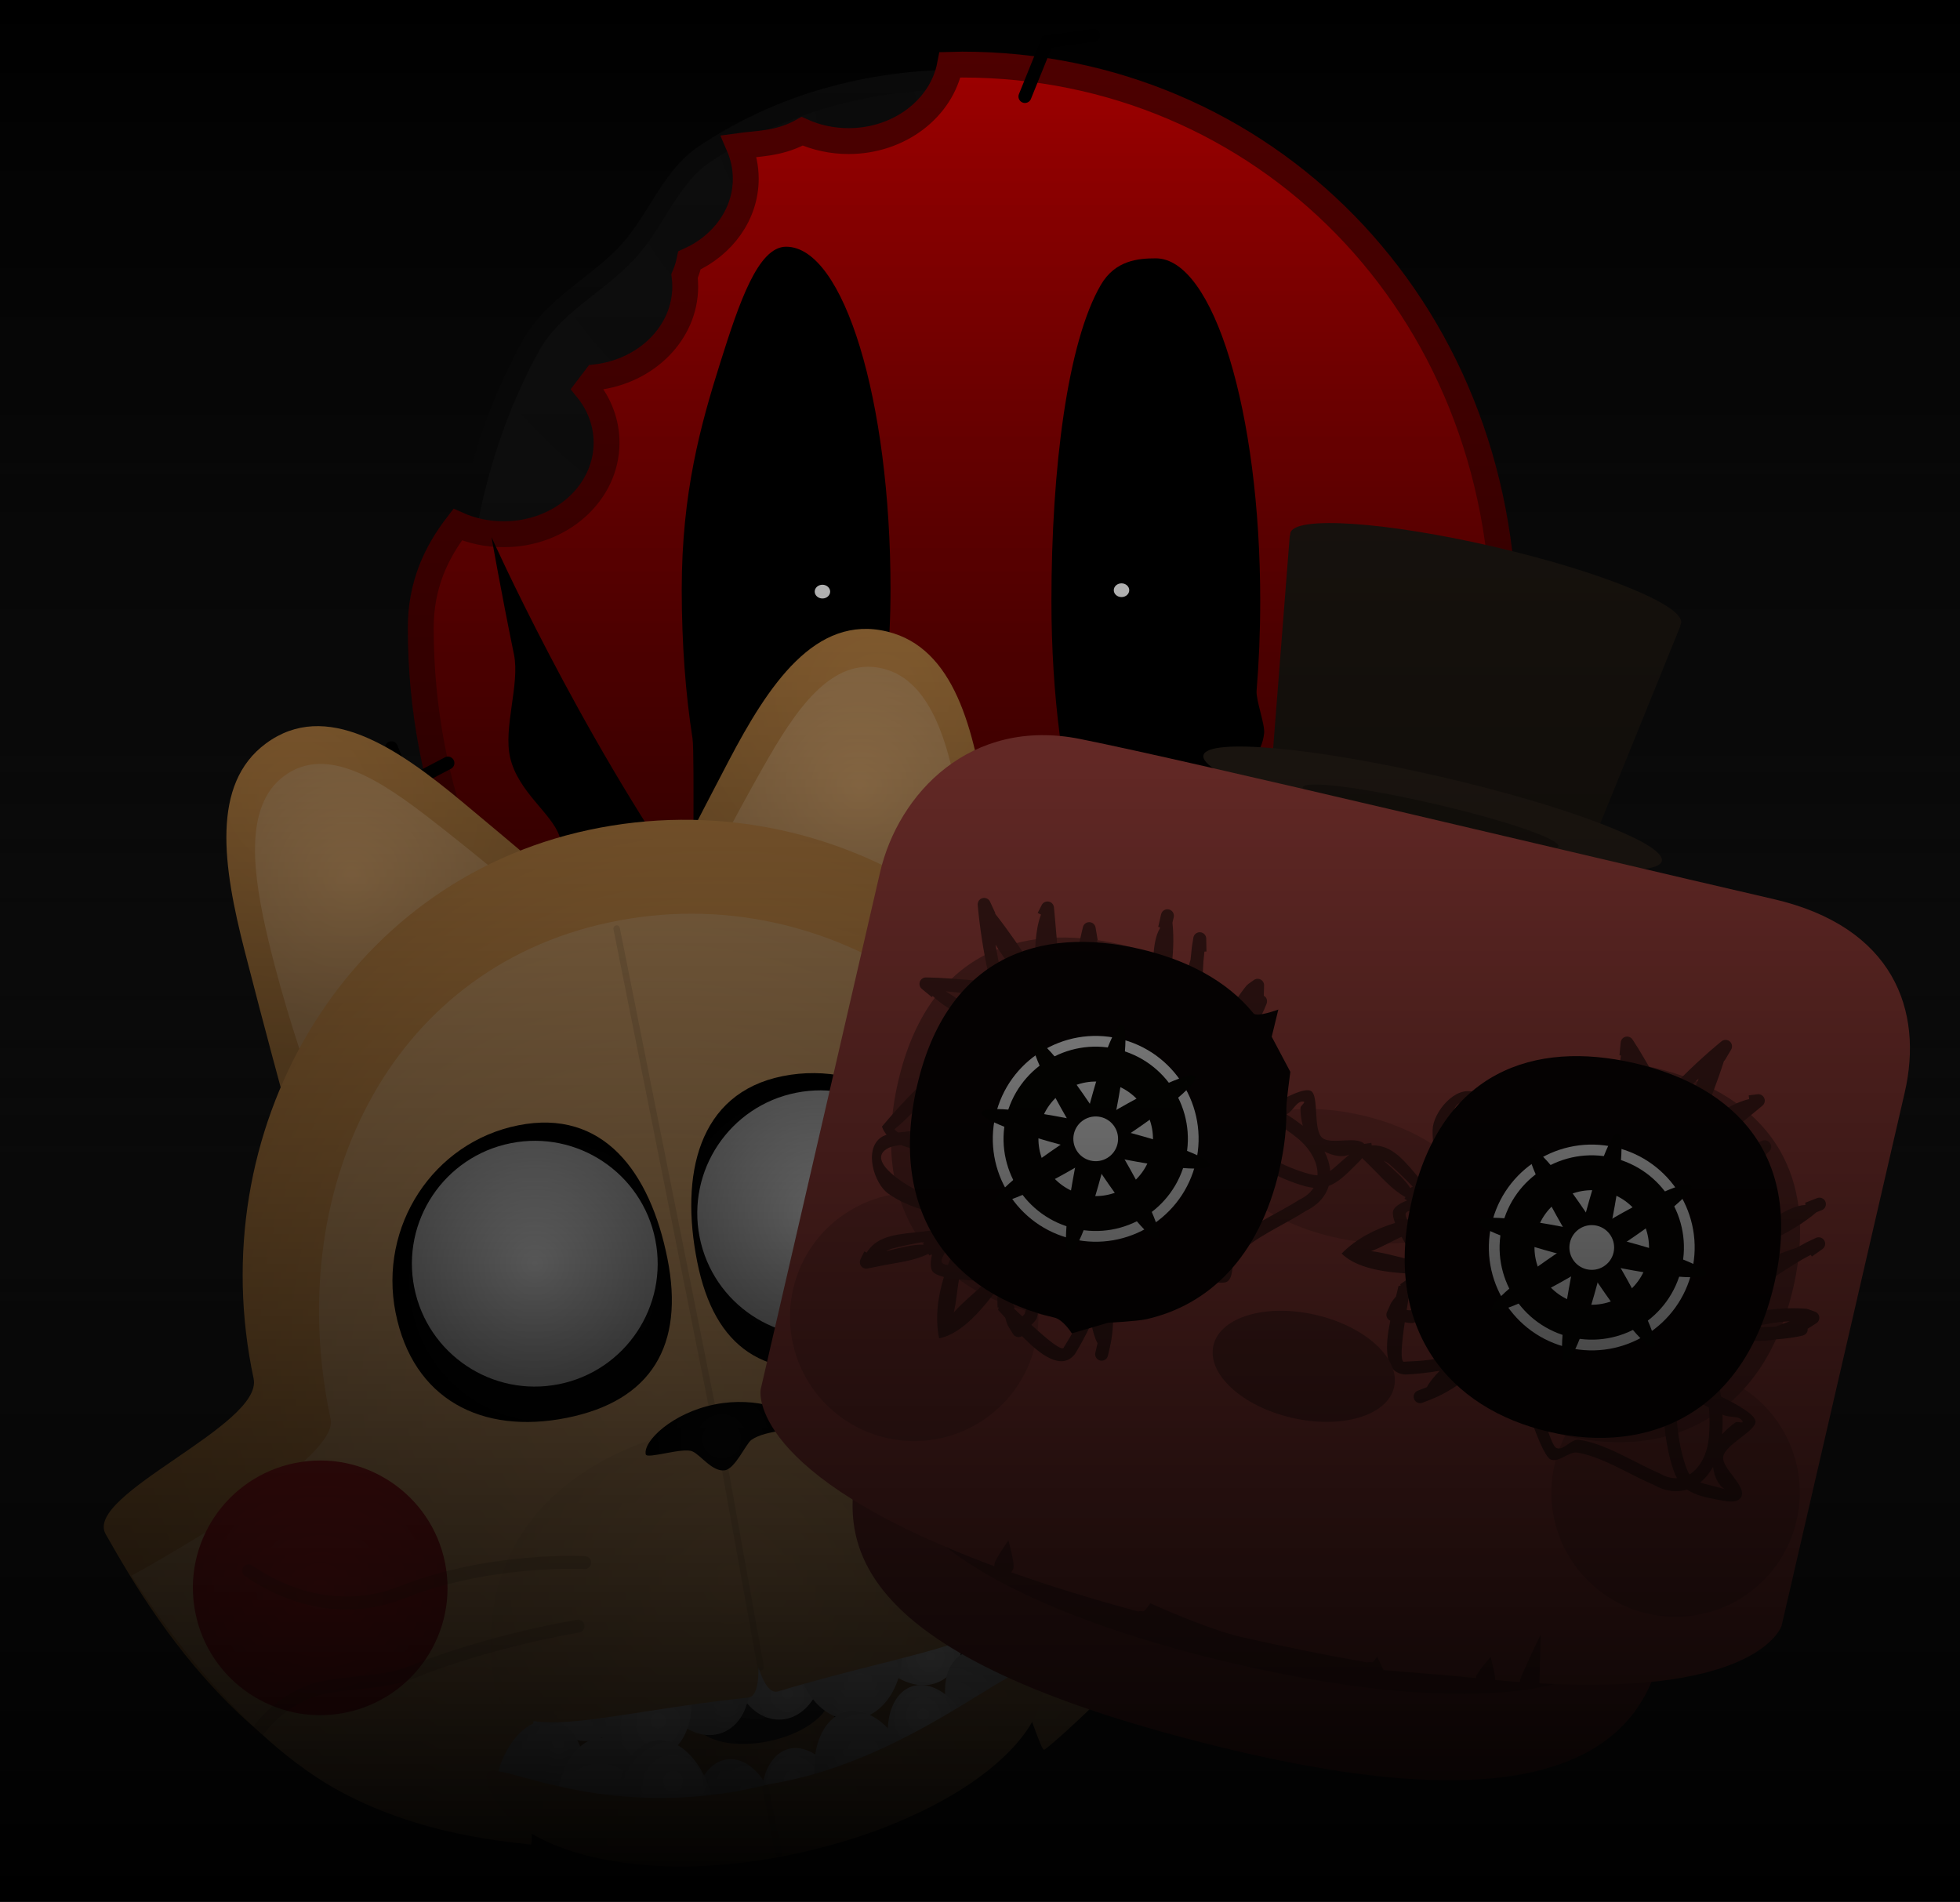 <svg version="1.1" xmlns="http://www.w3.org/2000/svg" xmlns:xlink="http://www.w3.org/1999/xlink" width="151.5" height="147" viewBox="0,0,151.5,147"><rect x="0" y="0" width="151.5" height="147" fill="#808080" stroke="none"/><defs><linearGradient x1="360" y1="106.5" x2="360" y2="253.5" gradientUnits="userSpaceOnUse" id="color-1"><stop offset="0" stop-color="#000000"/><stop offset="1" stop-color="#272727"/></linearGradient><radialGradient cx="351.245" cy="115.075" r="47.358" gradientUnits="userSpaceOnUse" id="color-2"><stop offset="0" stop-color="#0c0c0c"/><stop offset="1" stop-color="#121212"/></radialGradient><linearGradient x1="358.631" y1="111.491" x2="358.631" y2="200.373" gradientUnits="userSpaceOnUse" id="color-3"><stop offset="0" stop-color="#a30000"/><stop offset="1" stop-color="#450000"/></linearGradient><radialGradient cx="344.667" cy="241.508" r="21.272" gradientUnits="userSpaceOnUse" id="color-4"><stop offset="0" stop-color="#be915f"/><stop offset="1" stop-color="#7f613f"/></radialGradient><radialGradient cx="343.096" cy="238.286" r="5.416" gradientUnits="userSpaceOnUse" id="color-5"><stop offset="0" stop-color="#323232"/><stop offset="1" stop-color="#393939"/></radialGradient><radialGradient cx="341.866" cy="232.317" r="7.427" gradientUnits="userSpaceOnUse" id="color-6"><stop offset="0" stop-color="#636363"/><stop offset="1" stop-color="#484848"/></radialGradient><radialGradient cx="325.666" cy="240.272" r="3.518" gradientUnits="userSpaceOnUse" id="color-7"><stop offset="0" stop-color="#d7d7d7"/><stop offset="1" stop-color="#c6c6c6"/></radialGradient><radialGradient cx="329.584" cy="236.362" r="4.558" gradientUnits="userSpaceOnUse" id="color-8"><stop offset="0" stop-color="#e4e4e4"/><stop offset="1" stop-color="#d9d9d9"/></radialGradient><radialGradient cx="358.622" cy="233.297" r="3.618" gradientUnits="userSpaceOnUse" id="color-9"><stop offset="0" stop-color="#d7d7d7"/><stop offset="1" stop-color="#c6c6c6"/></radialGradient><radialGradient cx="356.154" cy="234.541" r="3.651" gradientUnits="userSpaceOnUse" id="color-10"><stop offset="0" stop-color="#ffffff"/><stop offset="1" stop-color="#d9d9d9"/></radialGradient><radialGradient cx="345.122" cy="237.409" r="3.583" gradientUnits="userSpaceOnUse" id="color-11"><stop offset="0" stop-color="#ffffff"/><stop offset="1" stop-color="#d9d9d9"/></radialGradient><radialGradient cx="340.378" cy="238.079" r="3.583" gradientUnits="userSpaceOnUse" id="color-12"><stop offset="0" stop-color="#d7d7d7"/><stop offset="1" stop-color="#c6c6c6"/></radialGradient><radialGradient cx="350.725" cy="236.39" r="4.113" gradientUnits="userSpaceOnUse" id="color-13"><stop offset="0" stop-color="#e4e4e4"/><stop offset="1" stop-color="#d9d9d9"/></radialGradient><radialGradient cx="335.118" cy="239.504" r="4.113" gradientUnits="userSpaceOnUse" id="color-14"><stop offset="0" stop-color="#ffffff"/><stop offset="1" stop-color="#d9d9d9"/></radialGradient><radialGradient cx="352.199" cy="160.022" r="19.651" gradientUnits="userSpaceOnUse" id="color-15"><stop offset="0" stop-color="#c28846"/><stop offset="1" stop-color="#ab783d"/></radialGradient><radialGradient cx="350.677" cy="167.319" r="11.429" gradientUnits="userSpaceOnUse" id="color-16"><stop offset="0" stop-color="#dca96e"/><stop offset="1" stop-color="#bf925f"/></radialGradient><radialGradient cx="307.214" cy="168.053" r="19.651" gradientUnits="userSpaceOnUse" id="color-17"><stop offset="0" stop-color="#c28846"/><stop offset="1" stop-color="#ab783d"/></radialGradient><radialGradient cx="311.42" cy="174.206" r="11.429" gradientUnits="userSpaceOnUse" id="color-18"><stop offset="0" stop-color="#dca96e"/><stop offset="1" stop-color="#bf925f"/></radialGradient><radialGradient cx="339.962" cy="210.243" r="48.269" gradientUnits="userSpaceOnUse" id="color-19"><stop offset="0" stop-color="#f2aa58"/><stop offset="1" stop-color="#ba8243"/></radialGradient><radialGradient cx="335.166" cy="213.681" r="43.641" gradientUnits="userSpaceOnUse" id="color-20"><stop offset="0" stop-color="#f2ba7a"/><stop offset="1" stop-color="#cb9c66"/></radialGradient><radialGradient cx="309.001" cy="229.233" r="9.841" gradientUnits="userSpaceOnUse" id="color-21"><stop offset="0" stop-color="#c22424"/><stop offset="1" stop-color="#ab2121"/></radialGradient><radialGradient cx="372.878" cy="216.296" r="9.841" gradientUnits="userSpaceOnUse" id="color-22"><stop offset="0" stop-color="#c22424"/><stop offset="1" stop-color="#ab2121"/></radialGradient><radialGradient cx="326.725" cy="205.596" r="12.131" gradientUnits="userSpaceOnUse" id="color-23"><stop offset="0" stop-color="#0e0e0e"/><stop offset="1" stop-color="#000000"/></radialGradient><radialGradient cx="347.171" cy="201.793" r="12.131" gradientUnits="userSpaceOnUse" id="color-24"><stop offset="0" stop-color="#0e0e0e"/><stop offset="1" stop-color="#000000"/></radialGradient><radialGradient cx="148.956" cy="210.093" r="0.001" gradientUnits="userSpaceOnUse" id="color-25"><stop offset="0" stop-color="#ffffff"/><stop offset="1" stop-color="#bababa"/></radialGradient><radialGradient cx="325.587" cy="204.178" r="9.498" gradientUnits="userSpaceOnUse" id="color-26"><stop offset="0" stop-color="#ffffff"/><stop offset="1" stop-color="#bababa"/></radialGradient><radialGradient cx="347.646" cy="200.279" r="9.498" gradientUnits="userSpaceOnUse" id="color-27"><stop offset="0" stop-color="#ffffff"/><stop offset="1" stop-color="#bababa"/></radialGradient><radialGradient cx="357.975" cy="238.078" r="3.323" gradientUnits="userSpaceOnUse" id="color-28"><stop offset="0" stop-color="#d7d7d7"/><stop offset="1" stop-color="#c6c6c6"/></radialGradient><radialGradient cx="355.604" cy="238.959" r="3.335" gradientUnits="userSpaceOnUse" id="color-29"><stop offset="0" stop-color="#ffffff"/><stop offset="1" stop-color="#d9d9d9"/></radialGradient><radialGradient cx="327.418" cy="241.176" r="3.316" gradientUnits="userSpaceOnUse" id="color-30"><stop offset="0" stop-color="#d7d7d7"/><stop offset="1" stop-color="#c6c6c6"/></radialGradient><radialGradient cx="330.606" cy="246.112" r="4.262" gradientUnits="userSpaceOnUse" id="color-31"><stop offset="0" stop-color="#e4e4e4"/><stop offset="1" stop-color="#d9d9d9"/></radialGradient><radialGradient cx="345.509" cy="243.996" r="3.317" gradientUnits="userSpaceOnUse" id="color-32"><stop offset="0" stop-color="#ffffff"/><stop offset="1" stop-color="#d9d9d9"/></radialGradient><radialGradient cx="341.924" cy="244.854" r="3.317" gradientUnits="userSpaceOnUse" id="color-33"><stop offset="0" stop-color="#d7d7d7"/><stop offset="1" stop-color="#c6c6c6"/></radialGradient><radialGradient cx="350.976" cy="241.904" r="3.808" gradientUnits="userSpaceOnUse" id="color-34"><stop offset="0" stop-color="#e4e4e4"/><stop offset="1" stop-color="#d9d9d9"/></radialGradient><radialGradient cx="336.27" cy="244.125" r="3.808" gradientUnits="userSpaceOnUse" id="color-35"><stop offset="0" stop-color="#ffffff"/><stop offset="1" stop-color="#d9d9d9"/></radialGradient><radialGradient cx="344.012" cy="246.525" r="21.38" gradientUnits="userSpaceOnUse" id="color-36"><stop offset="0" stop-color="#d5a46b"/><stop offset="1" stop-color="#cc9c66"/></radialGradient><radialGradient cx="340.88" cy="228.589" r="20.666" gradientUnits="userSpaceOnUse" id="color-37"><stop offset="0" stop-color="#f2ba7a"/><stop offset="1" stop-color="#d7a56c"/></radialGradient><radialGradient cx="340.036" cy="217.742" r="5.987" gradientUnits="userSpaceOnUse" id="color-38"><stop offset="0" stop-color="#0e0e0e"/><stop offset="1" stop-color="#000000"/></radialGradient><linearGradient x1="360" y1="106.5" x2="360" y2="253.5" gradientUnits="userSpaceOnUse" id="color-39"><stop offset="0" stop-color="#000000" stop-opacity="0"/><stop offset="1" stop-color="#000000"/></linearGradient></defs><g transform="translate(-284.25,-106.5)"><g data-paper-data="{&quot;isPaintingLayer&quot;:true}" fill-rule="nonzero" stroke-linejoin="miter" stroke-miterlimit="10" stroke-dasharray="" stroke-dashoffset="0" style="mix-blend-mode: normal"><path d="M284.25,253.5v-147h151.5v147z" fill="url(#color-1)" stroke="none" stroke-width="NaN" stroke-linecap="butt"/><g><g><path d="M394.946,179.541l6.706,2.809l-0.197,4.213" fill="none" stroke="#000000" stroke-width="1" stroke-linecap="round"/><path d="M397.919,156.728c0,24.544 -17.59,39.862 -39.288,39.862c-21.698,0 -39.096,-15.318 -39.096,-39.862c0,-8.615 1.975,-16.657 5.726,-23.468c1.726,-3.134 5.191,-4.758 7.531,-7.306c2.203,-2.399 3.25,-5.758 5.9,-7.527c5.845,-3.902 12.661,-5.798 19.939,-5.798c21.698,0 39.288,19.555 39.288,44.099z" fill="url(#color-2)" stroke="#0a0a0a" stroke-width="1.5" stroke-linecap="butt"/><path d="M400.491,155.035c0,4.463 -0.793,8.776 -1.902,12.85c-0.371,1.36 -2.731,2.694 -3.169,3.998c-0.536,1.595 0.825,3.144 0.079,4.643c-0.355,0.714 -0.572,13.425 -1.006,14.155c-0.51,0.857 -1.244,-10.271 -1.745,-9.495c-7.569,11.708 -19.919,19.188 -34.116,19.188c-23.119,0 -41.86,-20.299 -41.86,-45.338c0,-3.294 1.175,-5.818 2.852,-7.986c1.07,0.477 2.278,0.746 3.557,0.746c4.393,0 7.954,-3.17 7.954,-7.079c0,-1.549 -0.559,-2.982 -1.507,-4.147c0.213,-0.28 0.448,-0.588 0.691,-0.909c3.893,-0.46 6.896,-3.427 6.896,-7.017c0,-0.274 -0.017,-0.544 -0.051,-0.809c0.166,-0.387 0.294,-0.79 0.382,-1.206c2.58,-1.17 4.347,-3.557 4.347,-6.311c0,-0.891 -0.185,-1.744 -0.523,-2.529c1.381,-0.192 2.971,-0.156 4.651,-1.018c0.08,-0.041 0.157,-0.083 0.233,-0.125c1.078,0.486 2.297,0.76 3.588,0.76c3.94,0 7.211,-2.55 7.843,-5.897c0.315,-0.01 0.631,-0.016 0.946,-0.016c23.119,0 41.86,18.505 41.86,43.544z" fill="url(#color-3)" stroke="#4f0000" stroke-width="2" stroke-linecap="butt"/><path d="M363.473,113.96l1.708,-4.223l3.606,-0.507" fill="none" stroke="#000000" stroke-width="1" stroke-linecap="round"/><path d="M318.873,165.481l-3.226,1.689l-1.139,-2.872" fill="none" stroke="#000000" stroke-width="1" stroke-linecap="round"/><path d="M322.245,148.023c0,0 6.672,14.921 15.5,27.496c1.288,1.835 3.104,3.491 4.48,4.97c2.905,3.124 8.537,2.436 8.537,2.436c0,0 5.327,6.941 7.498,6.941c3.828,0 12.433,-9.626 12.433,-9.626c0,0 8.632,-1.503 10.852,-4.577c8.874,-12.292 14.134,-27.64 14.134,-27.64l-2.479,12.33c0,0 0.374,2.625 -0.313,5.349c-0.483,1.913 -1.963,3.876 -2.42,5.011c-1.775,4.414 -8.307,15.224 -8.307,15.224c0,0 -0.993,5.853 -2.731,8.395c-2.449,3.581 -9.088,0.013 -9.088,0.013l-0.833,3.537c0,0 -3.211,-0.747 -4.657,0.16c-2.438,1.529 -5.007,2.951 -6.124,2.951c-5.623,0 -13.189,-10.963 -13.189,-10.963c0,0 -2.294,4.135 -3.942,3.367c-1.694,-0.79 -3.281,-6.379 -3.281,-6.379l-4.614,-1.022c0,0 0.338,-1.509 -0.315,-3.077c-0.674,-1.619 -2.346,-3.308 -2.705,-3.897c-0.962,-1.574 -2.716,-6.571 -3.193,-7.913c-0.63,-1.774 -3.163,-3.382 -3.797,-6.015c-0.566,-2.354 0.762,-5.695 0.284,-8.018c-1.015,-4.944 -1.731,-9.051 -1.731,-9.051z" fill="#000000" stroke="none" stroke-width="0" stroke-linecap="butt"/><g stroke="none" stroke-linecap="butt"><path d="M353.083,152.056c0,8.918 -1.734,16.071 -3.793,20.567c-1.318,2.878 -2.537,4.873 -4.276,4.873c-2.005,0 -3.84,-2.189 -5.251,-5.931c-0.502,-1.33 -1.418,8.825 -1.801,7.131c-0.244,-1.078 0.006,-13.905 -0.183,-15.111c-0.534,-3.415 -0.834,-7.314 -0.834,-11.53c0,-7.482 1.466,-12.73 2.985,-17.547c1.452,-4.6 2.907,-8.938 5.084,-8.938c4.457,0 8.069,11.858 8.069,26.485z" fill="#000000" stroke-width="0"/><path d="M347.224,152.229c0,-0.293 0.267,-0.531 0.597,-0.531c0.329,0 0.597,0.238 0.597,0.531c0,0.293 -0.267,0.531 -0.597,0.531c-0.329,0 -0.597,-0.238 -0.597,-0.531z" fill="#ffffff" stroke-width="0.5"/></g><g stroke-linecap="butt"><path d="M381.659,152.954c0,2.402 -0.097,4.729 -0.28,6.941c-0.059,0.719 0.659,2.594 0.582,3.287c-0.182,1.645 -1.2,2.046 -1.473,3.52c-1.416,7.637 -3.976,12.737 -6.898,12.737c-4.457,0 -8.069,-11.858 -8.069,-26.485c0,-10.226 1.241,-20.032 3.827,-24.446c1.113,-1.899 2.902,-2.039 4.243,-2.039c4.457,0 8.069,11.858 8.069,26.485z" fill="#000000" stroke="#000000" stroke-width="0"/><path d="M370.341,152.121c0,-0.293 0.267,-0.531 0.597,-0.531c0.329,0 0.597,0.238 0.597,0.531c0,0.293 -0.267,0.531 -0.597,0.531c-0.329,0 -0.597,-0.238 -0.597,-0.531z" fill="#ffffff" stroke="none" stroke-width="0.5"/></g></g><g><g stroke="none" stroke-linecap="butt"><path d="M364.12,237.981c0.659,3.3 -6.74,7.203 -18.261,9.502c-11.521,2.299 -21.055,1.539 -21.714,-1.761c-0.659,-3.3 7.213,-8.126 18.734,-10.425c11.521,-2.299 20.582,-0.616 21.241,2.684z" fill="url(#color-4)" stroke-width="0"/><g><path d="M348.407,237.226c0.317,1.586 -1.879,3.292 -4.812,3.878c-2.933,0.585 -5.494,-0.172 -5.81,-1.758c-0.317,-1.586 1.802,-2.728 4.735,-3.313c2.933,-0.585 5.57,-0.393 5.887,1.193z" fill="url(#color-5)" stroke-width="0"/><path d="M349.25,239.609c-0.685,-0.127 -0.558,-0.812 -0.558,-0.812l0.064,-0.271c0.021,-0.712 -0.727,-1.231 -1.003,-1.888c-0.451,-1.073 0.612,-1.727 0.039,-2.687c-0.841,-1.409 -3.242,-1.246 -4.592,-1.222c0,0 -0.696,0.012 -0.708,-0.684c-0.012,-0.696 0.684,-0.708 0.684,-0.708c1.943,-0.032 4.665,-0.032 5.816,1.908c0.53,0.894 -0.273,2.361 0.037,2.836c0.663,1.017 1.057,1.078 1.119,2.422l-0.088,0.549c0,0 -0.127,0.685 -0.812,0.558z" fill="#2f2f2f" stroke-width="0.5"/><path d="M332.095,240.48c-0.136,-0.683 0.547,-0.819 0.547,-0.819l0.152,-0.03c1.681,-0.309 -0.102,-2.236 1.162,-3.779c2.075,-2.532 4.622,-2.011 7.473,-1.951c0,0 0.696,0.015 0.681,0.711c-0.015,0.696 -0.711,0.681 -0.711,0.681c-2.417,-0.054 -4.577,-0.688 -6.366,1.442c-1.379,1.642 1.343,3.562 -1.967,4.261l-0.152,0.03c0,0 -0.683,0.136 -0.819,-0.547z" fill="#2f2f2f" stroke-width="0.5"/><path d="M351.656,237.684c-0.55,0.427 -0.977,-0.123 -0.977,-0.123l-0.465,-0.837c0.005,-4.004 -4.535,-1.5 -6.92,-1.491c0,0 -0.696,-0 -0.696,-0.697c0,-0.696 0.697,-0.696 0.697,-0.696c3.263,0.017 8.31,-2.64 8.312,2.885l0.172,-0.018c0,0 0.427,0.55 -0.123,0.977z" fill="#404040" stroke-width="0.5"/><path d="M334.653,240.786c-0.685,-0.127 -0.558,-0.812 -0.558,-0.812l0.213,-0.712c0.734,-0.935 1.884,-1.7 2.397,-2.787c0.538,-1.139 -0.056,-1.991 1.119,-3.037c0.885,-0.788 2.006,-0.828 3.06,-1.249c0,0 0.647,-0.256 0.904,0.391c0.256,0.647 -0.391,0.904 -0.391,0.904c-0.844,0.331 -1.953,0.373 -2.646,0.994c-0.906,0.812 -0.322,1.508 -0.765,2.546c-0.529,1.24 -1.769,2.061 -2.582,3.098l0.061,0.107c0,0 -0.127,0.685 -0.812,0.558z" fill="#404040" stroke-width="0.5"/><path d="M341.597,239.274l-2.65,-13.277l3.187,-0.636l2.65,13.277c0,0 -1.031,0.6 -1.556,0.705c-0.537,0.107 -1.631,-0.069 -1.631,-0.069z" fill="url(#color-6)" stroke-width="0"/></g></g><g stroke="none" stroke-width="0" stroke-linecap="butt"><path d="M325.57,241.632c-1.931,0.43 -3.961,-1.274 -4.536,-3.807c-0.299,-1.317 6.715,-2.774 6.991,-1.558c0.574,2.533 -0.525,4.935 -2.455,5.365z" fill="url(#color-7)"/><path d="M326.012,236.47c-0.004,-1.25 7.139,-1.57 7.143,-0.216c0.009,2.604 -1.583,4.763 -3.556,4.823c-1.973,0.06 -3.579,-2.003 -3.587,-4.607z" fill="url(#color-8)"/><path d="M356.857,231.25c-0.301,-1.236 6.785,-3.027 7.112,-1.688c0.628,2.575 -0.456,5.041 -2.419,5.507c-1.964,0.466 -4.065,-1.244 -4.692,-3.819z" fill="url(#color-9)"/><path d="M356.821,236.505c-1.834,0.824 -4.275,-0.443 -5.453,-2.832c-0.612,-1.242 6.074,-4.132 6.64,-2.985c1.178,2.388 0.647,4.993 -1.187,5.817z" fill="url(#color-10)"/><path d="M340.776,235.08c-0.108,-1.243 7.003,-2.079 7.12,-0.732c0.226,2.589 -1.185,4.853 -3.151,5.055c-1.966,0.202 -3.743,-1.733 -3.969,-4.322z" fill="url(#color-11)"/><path d="M339.894,240.496c-1.893,0.568 -4.065,-0.98 -4.85,-3.458c-0.408,-1.288 6.479,-3.246 6.856,-2.057c0.785,2.478 -0.113,4.947 -2.006,5.515z" fill="url(#color-12)"/><path d="M345.791,234.433c-0.125,-1.427 8.04,-2.387 8.174,-0.841c0.259,2.973 -1.36,5.571 -3.618,5.803c-2.257,0.232 -4.297,-1.99 -4.557,-4.962z" fill="url(#color-13)"/><path d="M335.083,242.442c-2.174,0.652 -4.666,-1.125 -5.568,-3.97c-0.469,-1.479 7.438,-3.727 7.871,-2.361c0.902,2.845 -0.129,5.679 -2.303,6.331z" fill="url(#color-14)"/></g><g stroke="none" stroke-width="0" stroke-linecap="butt"><path d="M340.572,165.318c3.071,-5.857 6.696,-11.364 12.275,-9.996c5.147,1.262 6.717,7.491 7.677,14.156c0.898,6.232 1.65,12.117 1.65,12.117l-26.198,-7.388c0,0 2.185,-4.29 4.596,-8.889z" fill="url(#color-15)"/><path d="M343.265,165.751c2.415,-4.252 5.21,-8.559 9.242,-7.571c3.861,0.947 5.191,6.219 6.008,11.246c0.846,5.204 1.11,10.152 1.11,10.152l-20.669,-5.829c0,0 2.017,-3.965 4.308,-7.999z" fill="url(#color-16)"/></g><g stroke="none" stroke-width="0" stroke-linecap="butt"><path d="M327.639,174.924l-21.355,16.878c0,0 -1.564,-5.723 -3.128,-11.822c-1.672,-6.522 -2.613,-12.877 1.655,-16.018c4.627,-3.405 10.088,0.289 15.172,4.519c3.992,3.321 7.656,6.443 7.656,6.443z" fill="url(#color-17)"/><path d="M324.711,175.646l-16.848,13.316c0,0 -1.655,-4.67 -2.872,-9.8c-1.175,-4.955 -1.97,-10.335 1.231,-12.691c3.344,-2.461 7.578,0.445 11.44,3.443c3.664,2.845 7.049,5.732 7.049,5.732z" fill="url(#color-18)"/></g><g><path d="M303.853,213.052c-4.071,-19.054 6.855,-38.331 25.909,-42.402c19.054,-4.071 37.801,8.076 41.871,27.13c0.951,4.45 16.496,3.868 15.796,8.101c-0.805,4.87 -7.306,25.224 -21.655,34.627c-0.568,0.372 -2.184,-12.041 -9.721,-15.425c-9.864,-4.429 -26.793,2.782 -29.021,4.844c-6.072,5.621 -2.432,18.96 -3.051,18.891c-18.784,-2.091 -27.315,-16.243 -31.563,-23.737c-1.732,-3.055 12.206,-8.412 11.434,-12.029z" fill="url(#color-19)" stroke="none" stroke-width="0" stroke-linecap="butt"/><path d="M309.809,216.21c-3.733,-17.475 4.284,-34.727 21.511,-38.407c17.227,-3.68 33.862,8.053 37.595,25.529c0.872,4.081 16.883,7.251 16.883,7.251c0,0 -1.845,8.671 -6.542,15.548c-5.39,7.892 -13.412,15.038 -14.275,15.609c-0.513,0.34 -3.062,-11.729 -9.89,-14.85c-8.936,-4.086 -24.159,2.842 -26.169,4.727c-5.479,5.136 -3.096,17.52 -3.656,17.456c-2.319,-0.268 -10.057,-0.926 -16.574,-5.214c-8.009,-5.269 -14.271,-15.571 -14.271,-15.571c0,0 16.096,-8.76 15.387,-12.076z" fill="url(#color-20)" stroke="none" stroke-width="0" stroke-linecap="butt"/><path d="M299.35,231.159c-1.064,-5.33 2.395,-10.513 7.725,-11.577c5.33,-1.064 10.513,2.395 11.577,7.725c1.064,5.33 -2.395,10.513 -7.725,11.577c-5.33,1.064 -10.513,-2.395 -11.577,-7.725z" fill="url(#color-21)" stroke="none" stroke-width="0" stroke-linecap="butt"/><path d="M363.228,218.222c-1.064,-5.33 2.395,-10.513 7.725,-11.577c5.33,-1.064 10.513,2.395 11.577,7.725c1.064,5.33 -2.395,10.513 -7.725,11.577c-5.33,1.064 -10.513,-2.395 -11.577,-7.725z" fill="url(#color-22)" stroke="none" stroke-width="0" stroke-linecap="butt"/><path d="M314.829,207.971c-1.335,-6.691 2.909,-13.178 9.479,-14.489c6.57,-1.311 10.195,3.605 11.531,10.296c1.335,6.691 -1.22,11.005 -7.79,12.317c-6.57,1.311 -11.884,-1.433 -13.219,-8.124z" fill="url(#color-23)" stroke="none" stroke-width="0" stroke-linecap="butt"/><path d="M349.979,211.995c-6.57,1.311 -10.5,-1.264 -11.836,-7.955c-1.335,-6.691 0.04,-13.05 6.61,-14.361c6.57,-1.311 12.979,3.05 14.314,9.74c1.335,6.691 -2.518,11.264 -9.088,12.576z" fill="url(#color-24)" stroke="none" stroke-width="0" stroke-linecap="butt"/><path d="M341.467,226.147l-9.553,-47.871" fill="none" stroke-opacity="0.169" stroke="#4d3b27" stroke-width="0.5" stroke-linecap="round"/></g><path d="M288.12,207.37z" fill="url(#color-25)" stroke="none" stroke-width="0" stroke-linecap="butt"/><path d="M316.273,206.037c-1.027,-5.144 2.311,-10.146 7.455,-11.173c5.144,-1.027 10.146,2.311 11.173,7.455c1.027,5.144 -2.311,10.146 -7.455,11.173c-5.144,1.027 -10.146,-2.311 -11.173,-7.455z" fill="url(#color-26)" stroke="none" stroke-width="0" stroke-linecap="butt"/><path d="M338.331,202.138c-1.027,-5.144 2.311,-10.146 7.455,-11.173c5.144,-1.027 10.146,2.311 11.173,7.455c1.027,5.144 -2.311,10.146 -7.455,11.173c-5.144,1.027 -10.146,-2.311 -11.173,-7.455z" fill="url(#color-27)" stroke="none" stroke-width="0" stroke-linecap="butt"/><g><g stroke="none" stroke-width="0" stroke-linecap="butt"><path d="M358.42,234.486c1.505,-1.112 3.945,0.008 5.45,2.5c0.782,1.296 -4.727,5.222 -5.449,4.026c-1.505,-2.492 -1.505,-5.414 -0.001,-6.526z" fill="url(#color-28)"/><path d="M359.512,240.587c0.5,1.325 -5.573,4.088 -6.115,2.653c-1.042,-2.76 -0.518,-5.591 1.17,-6.324c1.689,-0.733 3.902,0.911 4.944,3.671z" fill="url(#color-29)"/><path d="M329.145,245.991c-0.399,1.317 -6.754,-1.332 -6.322,-2.758c0.831,-2.744 2.92,-4.351 4.666,-3.589c1.746,0.762 2.488,3.604 1.657,6.348z" fill="url(#color-30)"/><path d="M331.173,240.851c1.828,0.354 3.057,2.996 2.744,5.902c-0.163,1.511 -6.771,0.113 -6.621,-1.282c0.313,-2.906 2.049,-4.974 3.877,-4.62z" fill="url(#color-31)"/><path d="M345.096,241.718c1.745,-0.565 3.837,1.278 4.672,4.115c0.434,1.475 -5.917,3.409 -6.318,2.046c-0.836,-2.838 -0.099,-5.597 1.646,-6.162z" fill="url(#color-32)"/><path d="M344.441,247.538c0.153,1.412 -6.455,2.065 -6.62,0.536c-0.318,-2.941 0.907,-5.446 2.735,-5.594c1.828,-0.148 3.567,2.116 3.885,5.058z" fill="url(#color-33)"/><path d="M349.465,238.864c2.003,-0.649 4.405,1.467 5.364,4.725c0.499,1.694 -6.793,3.913 -7.254,2.349c-0.959,-3.258 -0.113,-6.425 1.89,-7.074z" fill="url(#color-34)"/><path d="M339.537,246.827c0.175,1.621 -7.41,2.371 -7.6,0.615c-0.365,-3.377 1.041,-6.252 3.14,-6.422c2.099,-0.17 4.096,2.43 4.46,5.807z" fill="url(#color-35)"/></g><path d="M364.81,235.78c1.037,5.196 -7.476,11.697 -19.77,14.151c-12.295,2.454 -22.146,-0.755 -23.183,-5.951c-0.506,-2.536 7.993,3.96 21.936,0.412c11.725,-1.907 20.486,-11.272 21.017,-8.612z" fill="url(#color-36)" stroke="none" stroke-width="0" stroke-linecap="butt"/><path d="M343.428,244.724l1.012,5.07" fill="none" stroke-opacity="0.169" stroke="#4d3b27" stroke-width="0.5" stroke-linecap="round"/></g><g><g><path d="M362.979,228.538c0.97,4.861 -7.54,5.361 -18.575,8.695c-2.001,0.605 -2.633,-8.808 -2.633,-8.808c0,0 2.277,9.091 0.287,9.297c-11.76,1.215 -18.589,4.025 -19.569,-0.886c-1.146,-5.743 -0.059,-16.981 16.849,-20.355c16.908,-3.374 22.496,6.314 23.643,12.057z" fill="url(#color-37)" stroke="none" stroke-width="0" stroke-linecap="butt"/><path d="M343.049,235.367l-2.931,-16.298" fill="none" stroke-opacity="0.169" stroke="#4d3b27" stroke-width="0.5" stroke-linecap="round"/><path d="M345.907,216.571c0.116,0.583 -2.395,0.381 -3.582,1.23c-0.421,0.301 -1.257,2.248 -2.065,2.349c-0.965,0.121 -1.831,-1.172 -2.489,-1.464c-0.749,-0.332 -3.528,0.625 -3.608,0.228c-0.207,-1.037 2.093,-3.212 5.335,-3.859c3.243,-0.647 6.201,0.478 6.408,1.515z" fill="url(#color-38)" stroke="none" stroke-width="0" stroke-linecap="butt"/></g><g fill="none" stroke-opacity="0.184" stroke="#382b1b" stroke-width="1" stroke-linecap="round"><path d="M355.897,228.009c0,0 7.149,-1.682 12.913,-6.191c5.43,-4.249 11.671,-1.741 11.828,-1.734"/><path d="M376.604,208.089c-0.084,-0.004 -0.64,2.419 -3.047,4.317c-1.787,1.409 -5.107,2.036 -7.299,3.764c-5.137,4.051 -11.252,6.979 -11.252,6.979"/></g><g fill="none" stroke-opacity="0.184" stroke="#382b1b" stroke-width="1" stroke-linecap="round"><path d="M329.441,227.282c0,0 -7.333,-0.4 -14.134,2.303c-6.407,2.547 -11.689,-1.617 -11.838,-1.668"/><path d="M303.961,240.563c0.08,0.027 1.296,-2.141 4.14,-3.284c2.111,-0.849 5.474,-0.515 8.064,-1.556c6.07,-2.44 12.762,-3.527 12.762,-3.527"/></g></g></g><g stroke-linecap="butt"><g stroke="none" stroke-width="0"><path d="M412.624,234.262c-1.77,7.668 -9.246,13.406 -34.254,7.229c-25.54,-6.308 -29.632,-13.903 -27.861,-21.571c1.77,-7.668 15.695,-9.205 33.992,-4.981c18.296,4.224 29.895,11.654 28.124,19.322z" fill="#893834"/><path d="M410.118,232.175c-1.346,5.831 -13.667,6.795 -30.292,2.956c-16.626,-3.839 -27.498,-10.157 -26.151,-15.988c1.346,-5.831 13.845,-6.558 30.471,-2.72c16.626,3.839 27.319,9.921 25.973,15.752z" fill="#6e2d2a"/></g><g><g stroke="none" stroke-width="0"><path d="M382.55,165.734l1.396,-17.859l30.208,6.975l-6.747,16.624z" fill="#1e1812"/><path d="M412.7,173.059c-0.312,1.351 -8.496,0.614 -18.279,-1.645c-9.784,-2.259 -17.462,-5.185 -17.15,-6.535c0.312,-1.351 8.496,-0.614 18.279,1.645c9.784,2.259 17.462,5.185 17.15,6.535z" fill="#2a2119"/><path d="M414.194,154.677c-0.312,1.351 -7.327,0.884 -15.669,-1.042c-8.342,-1.926 -14.851,-4.582 -14.539,-5.933c0.312,-1.351 7.327,-0.884 15.669,1.042c8.342,1.926 14.851,4.582 14.539,5.933z" fill="#1e1812"/><path d="M404.713,171.92c-0.129,0.56 -4.659,-0.007 -10.116,-1.268c-5.458,-1.26 -9.777,-2.736 -9.648,-3.296c0.129,-0.56 4.659,0.007 10.116,1.268c5.458,1.26 9.777,2.736 9.648,3.296z" fill="#1e1812"/></g><path d="M343.038,213.936c0,0 6.649,-28.797 9.233,-39.99c1.411,-6.11 6.993,-12.027 15.47,-10.326c8.975,1.8 37.624,8.687 53.59,12.373c9.287,2.144 11.611,8.607 10.145,14.957c-2.599,11.256 -9.514,41.208 -9.514,41.208c0,0 -1.635,5.418 -18.736,4.458c0.053,-0.381 0.101,-3.757 0.101,-3.757c0,0 -1.481,3.082 -1.574,3.485c-0.013,0.058 -0.02,0.117 -0.019,0.174c-0.619,-0.046 -1.257,-0.1 -1.914,-0.162c0.036,-0.369 -0.353,-1.776 -0.353,-1.776c0,0 -1.031,1.133 -1.124,1.536c-0.007,0.029 -0.012,0.059 -0.015,0.088c-1.389,-0.152 -7.131,-0.613 -7.131,-0.613l-0.504,-1.041c0,0 -0.294,0.462 -0.391,0.44c-0.127,-0.029 -0.253,-0.025 -0.37,0.008c-2.964,-0.516 -6.201,-1.164 -9.735,-1.964c-2.586,-0.586 -7.038,-2.608 -7.038,-2.608c0,0 -0.419,0.656 -0.567,0.622c-0.13,-0.03 -0.26,-0.024 -0.38,0.011c-3.724,-1.008 -6.973,-2.023 -9.809,-3.029c0.088,-0.094 0.154,-0.211 0.185,-0.346c0.093,-0.404 -0.395,-2.115 -0.395,-2.115c0,0 -0.973,1.374 -1.066,1.778c-0.017,0.072 -0.022,0.144 -0.018,0.214c-19.192,-7.108 -18.068,-13.624 -18.068,-13.624z" fill="#a3433e" stroke="none" stroke-width="0"/><path d="M345.559,206.126c1.193,-5.166 6.348,-8.387 11.514,-7.194c5.166,1.193 8.387,6.348 7.194,11.514c-1.193,5.166 -6.348,8.387 -11.514,7.194c-5.166,-1.193 -8.387,-6.348 -7.194,-11.514z" fill="#893834" stroke="none" stroke-width="0"/><path d="M381.686,196.568c-2.303,9.974 -9.659,13.226 -17.394,11.439c-7.736,-1.786 -12.921,-7.933 -10.619,-17.907c2.303,-9.974 9.463,-12.379 17.199,-10.593c7.736,1.786 13.117,7.087 10.814,17.061z" fill="#6e2d2a" stroke="none" stroke-width="0"/><path d="M397.918,199.607c-0.601,2.601 -5.341,3.727 -10.587,2.516c-5.247,-1.211 -9.013,-4.302 -8.413,-6.903c0.601,-2.601 5.341,-3.727 10.587,-2.516c5.247,1.211 9.013,4.302 8.413,6.903z" fill="#893834" stroke="none" stroke-width="0"/><path d="M411.605,231.228c-5.166,-1.193 -8.387,-6.348 -7.194,-11.514c1.193,-5.166 6.348,-8.387 11.514,-7.194c5.166,1.193 8.387,6.348 7.194,11.514c-1.193,5.166 -6.348,8.387 -11.514,7.194z" fill="#893834" stroke="none" stroke-width="0"/><path d="M364.077,207.548c0.487,0.112 0.375,0.6 0.375,0.6l-0.079,0.277c-0.107,0.18 -0.249,0.334 -0.403,0.479c1.135,1.046 2.421,2.139 2.52,1.723c0.666,-1.089 1.307,-2.109 1.583,-3.361c0.047,-0.212 0.1,-0.432 0.153,-0.658c-0.027,-0.157 -0.053,-0.292 -0.079,-0.399c-0.038,-0.158 -0.077,-0.315 -0.117,-0.473c-1.193,0.042 -2.398,0.04 -3.565,0.008c-0.636,-0.003 -1.267,-0.027 -1.887,-0.079c-0.287,-0.016 -0.57,-0.033 -0.848,-0.052c-1.376,1.872 -3.009,3.954 -4.891,4.334c-0.311,-1.565 -0.116,-3.152 0.369,-4.744c-0.38,-0.094 -0.686,-0.221 -0.845,-0.394c-0.243,-0.266 -0.181,-0.85 -0.072,-1.361l-0.218,0.096l-0.058,-0.131c-1.153,0.567 -2.289,0.646 -3.724,0.937l-0.97,0.196c-0.071,0.016 -0.147,0.017 -0.222,-0.001c-0.269,-0.062 -0.437,-0.331 -0.375,-0.6c0.01,-0.042 0.024,-0.081 0.043,-0.118l0.294,-0.599l0.179,0.088c0.87,-1.399 2.573,-1.421 4.381,-1.625c1.041,-0.118 2.164,-0.318 3.284,-0.483c0.088,-0.17 0.177,-0.341 0.267,-0.511c-2.363,-0.266 -4.658,-0.777 -6.293,-1.96c-1.052,-0.761 -1.887,-3.39 -0.516,-4.331c0.117,-0.08 0.259,-0.143 0.417,-0.194c-0.152,-0.185 -0.274,-0.394 -0.36,-0.633c1.609,-1.897 3.74,-4.221 5.864,-5.515c0.95,-0.579 1.887,-0.508 2.159,-1.774c0.107,-0.5 -1.312,-1.026 -1.513,-1.126c-1.09,-0.541 -1.856,-0.985 -2.586,-1.676l-0.069,0.084l-0.763,-0.63c-0.147,-0.116 -0.222,-0.31 -0.177,-0.505c0.055,-0.24 0.274,-0.399 0.512,-0.387l0.882,0.027l-0,0.002l0.008,-0.002c1.19,0.074 2.603,0.154 4.042,0.331c-0.402,-1.793 -0.718,-3.601 -0.906,-5.433l-0.049,-0.513c-0.007,-0.056 -0.004,-0.114 0.009,-0.171c0.062,-0.269 0.331,-0.437 0.6,-0.375c0.158,0.037 0.281,0.144 0.343,0.282l0.418,0.903l-0.031,0.014c1.044,1.334 2.059,2.8 3.032,4.334c0.064,-1.436 0.05,-3.041 0.519,-4.255l-0.255,-0.13l0.308,-0.603c0.099,-0.206 0.331,-0.323 0.563,-0.269c0.219,0.051 0.371,0.238 0.386,0.451l0.054,0.567c0.124,1.304 0.222,2.61 0.325,3.917c0.073,0.925 0.149,1.854 0.231,2.783c0.058,0.031 0.115,0.062 0.171,0.094c0.467,-1.72 0.905,-3.449 1.306,-5.188l0.15,-0.65c0.062,-0.269 0.331,-0.437 0.6,-0.375c0.207,0.048 0.354,0.217 0.382,0.415l0.165,0.975l-0.068,0.012c0.915,2.542 1.316,5.364 1.396,8.22c0.44,0.374 0.908,0.764 1.149,0.923c0.637,-1.772 1.168,-3.6 1.611,-5.588c0.271,-1.217 0.036,-3.389 0.721,-4.498c-0.001,-0.026 -0.002,-0.051 -0.004,-0.077l-0.131,-0.03l0.225,-0.974c0.062,-0.269 0.331,-0.437 0.6,-0.375c0.269,0.062 0.437,0.331 0.375,0.6l-0.099,0.427c0.277,2.603 -0.356,4.96 -0.72,7.466c0.587,-0.843 1.117,-1.709 1.509,-2.571c0.299,-0.658 0.387,-1.378 0.611,-2.032c0.033,-0.326 0.066,-0.652 0.099,-0.978l0.008,-0.013l-0.005,-0.001l0.114,-0.71c0.002,-0.013 0.004,-0.025 0.007,-0.038c0.062,-0.269 0.331,-0.437 0.6,-0.375c0.232,0.054 0.388,0.26 0.388,0.489l0.018,0.989l-0.158,0.003c-0.026,0.252 -0.051,0.504 -0.077,0.757c-0.123,2.007 -0.114,3.906 0.022,5.912c0.038,0.566 0.118,1.131 0.242,1.685c0.857,-2.161 1.895,-4.317 3.109,-5.774l0.062,-0.024l-0.012,-0.016l0.473,-0.339c0.113,-0.082 0.259,-0.116 0.406,-0.083c0.239,0.055 0.399,0.274 0.387,0.511l-0.023,0.791c0.376,0.198 0.215,0.614 0.215,0.614c-0.245,0.626 -0.547,1.231 -0.894,1.819c-0.488,1.103 -1.269,2.106 -2.185,3.118c-0.399,0.441 -0.601,1.259 -1.125,1.44c1.556,0.251 3.123,0.775 4.542,1.492c1.266,-0.722 2.594,-1.377 3.079,-1.135c0.666,0.332 0.149,3.022 0.892,3.635c0.696,0.574 2.804,-0.233 3.3,0.54c0.371,0.577 -0.47,1.299 -0.794,1.625c-0.683,0.686 -1.279,1.273 -2.008,1.545c-0.235,0.779 -0.808,1.471 -1.79,1.949c-1.664,1.073 -3.952,2.01 -5.339,3.441c-0.473,0.488 -0.15,1.634 -0.729,2.012c-0.423,0.276 -2.411,-0.236 -2.851,-0.337c-0.655,-0.15 -1.309,-0.301 -1.964,-0.452c0.007,0.266 0.007,0.533 -0.002,0.803l-0.028,0.044l0.02,0.005l-0.15,0.65c-0.062,0.269 -0.331,0.437 -0.6,0.375c-0.232,-0.054 -0.388,-0.26 -0.388,-0.489l-0.017,-0.944c-0.035,0.002 -0.069,0.003 -0.104,0.005c-0.921,0.178 -1.907,0.306 -2.924,0.392c0.227,1.671 0.332,3.331 -0.053,5.02l-0.15,0.65c-0.062,0.269 -0.331,0.437 -0.6,0.375c-0.269,-0.062 -0.437,-0.331 -0.375,-0.6l0.15,-0.65c0.007,-0.031 0.014,-0.062 0.021,-0.092c-0.203,-0.352 -0.36,-0.917 -0.486,-1.525c-0.416,0.916 -0.877,1.739 -1.254,2.356c-1.034,1.342 -2.712,0.045 -4.099,-1.378c-0.109,0.068 -0.243,0.095 -0.378,0.064c-0.136,-0.031 -0.246,-0.116 -0.314,-0.226l-0.387,-0.631l0.01,-0.006l-0.031,-0.03c-0.075,-0.185 -0.144,-0.383 -0.193,-0.584c-0.211,-0.238 -0.399,-0.447 -0.556,-0.609l0.048,-0.192l-0.09,0.002l-0.012,-0.676c-0.002,-0.044 0.002,-0.088 0.013,-0.133c0.062,-0.269 0.331,-0.437 0.6,-0.375c0.168,0.039 0.296,0.157 0.354,0.306l0.372,0.921l-0.065,0.026c0.178,0.168 0.405,0.385 0.66,0.626c0.091,-0.088 0.172,-0.18 0.208,-0.283l-0.004,-0.048c0,0 0.112,-0.487 0.6,-0.375zM361.721,202.771c0.013,-0.326 0.063,-0.63 0.075,-0.794c0.001,-0.013 0.002,-0.026 0.003,-0.039c-0.457,0 -0.94,0.013 -1.441,0.038c-0.293,0.513 -0.57,0.984 -0.76,1.378c0.455,-0.182 1.859,-0.512 2.091,-0.575c0.01,-0.003 0.021,-0.006 0.032,-0.009zM359.931,193.941c-0.933,0.202 -1.868,0.384 -2.806,0.558c0.543,-0.004 1.005,-0.025 1.266,-0.042l0.507,-0.048c0.056,-0.007 0.114,-0.004 0.171,0.009c0.187,0.043 0.325,0.186 0.371,0.359c0.102,-0.315 0.27,-0.595 0.49,-0.837zM357.406,197.373c0.305,-0.039 0.565,-0.064 0.635,-0.081c0.4,-0.095 0.889,-0.318 1.383,-0.49c-0.058,-0.064 -0.1,-0.144 -0.118,-0.229l-0.172,-0.714l0.216,-0.052c-0.023,-0.202 -0.024,-0.394 -0.004,-0.577l-0.236,0.386l-0.07,-0.043c-0.359,0.765 -0.863,1.321 -1.633,1.8zM353.685,194.035c0.393,-0.048 0.784,-0.076 1.081,-0.128c1.827,-0.325 4.503,-1.304 6.801,-1.669c0.382,-1.033 0.739,-2.057 1.062,-3.087c-0.394,-1.263 -0.772,-2.528 -1.118,-3.799c-0.154,-0.019 -0.308,-0.043 -0.461,-0.071c0.261,0.289 0.42,0.626 0.394,1.025c-0.113,1.722 -1.43,1.902 -2.614,2.597c-2.013,1.183 -3.625,3.39 -5.43,4.878c0.059,0.097 0.156,0.181 0.284,0.254zM359.585,183.765c0.496,0.112 0.996,0.212 1.499,0.309c0.03,-0.001 0.061,-0.001 0.092,-0.002c-0.037,-0.146 -0.073,-0.292 -0.109,-0.438c-1.227,-0.23 -2.443,-0.405 -3.718,-0.51c0.364,0.22 0.711,0.488 1.135,0.699c0.026,0.013 0.053,0.026 0.08,0.039c0.082,-0.056 0.181,-0.088 0.284,-0.088l0.677,-0.012l0,0.024zM362.117,183.844c0.021,0.08 0.041,0.161 0.062,0.241c0.433,0.015 0.878,0.041 1.314,0.067c-0.055,-0.014 -0.11,-0.028 -0.163,-0.04c-0.409,-0.094 -0.813,-0.184 -1.213,-0.268zM367.305,186.779c0.699,1.292 1.365,2.58 1.99,3.832c0.026,-0.975 0.022,-1.95 -0.013,-2.924c-0.119,-0.097 -0.24,-0.183 -0.365,-0.253c-0.474,-0.267 -1.04,-0.47 -1.613,-0.655zM376.124,183.891c-0.627,1.115 -1.427,2.177 -2.171,3.191c-0.102,1.139 -0.185,2.263 -0.247,3.381c0.664,-0.052 1.284,-0.074 1.497,-0.144c0.356,-0.025 0.718,-0.031 1.083,-0.02c0.187,-0.177 0.373,-0.355 0.556,-0.535c-0.15,-0.384 -0.208,-0.822 -0.267,-1.058c-0.388,-1.558 -0.477,-3.189 -0.452,-4.815zM376.4,191.511c-0.402,0.372 -0.809,0.739 -1.217,1.103c0.261,0.064 0.525,0.122 0.788,0.181c0.018,-0.051 0.034,-0.098 0.047,-0.141c0.12,-0.364 0.246,-0.747 0.381,-1.143zM375.674,193.763c-0.466,-0.104 -0.926,-0.215 -1.346,-0.388c-0.25,0.222 -0.5,0.443 -0.747,0.663c-0.028,2.112 0.03,4.229 0.191,6.406c0.054,0.726 0.275,1.699 0.371,2.645c0.029,0.213 0.054,0.428 0.075,0.643c0.426,0.098 0.852,0.197 1.278,0.295c0.501,0.116 2.701,0.861 3.07,0.688c0.567,-0.265 0.078,-1.345 0.496,-1.811c1.389,-1.546 3.88,-2.552 5.612,-3.666c0.519,-0.247 0.883,-0.566 1.112,-0.927c-0.196,-0.017 -0.403,-0.054 -0.623,-0.113c-2.305,-0.634 -4.274,-1.928 -6.279,-3.144c-0.952,0.435 -2.037,0.848 -2.596,0.693c-0.857,-0.237 -0.814,-1.164 -0.614,-1.983zM379.964,194.534c1.734,1.066 3.456,2.163 5.461,2.699c0.255,0.071 0.471,0.109 0.664,0.113c0.05,-0.977 -0.558,-2.061 -1.546,-2.87c-0.566,-0.463 -1.199,-0.894 -1.877,-1.28c-0.754,0.399 -1.516,0.776 -2.296,1.142c-0.111,0.052 -0.249,0.12 -0.406,0.197zM383.696,192.633c0.442,0.276 0.862,0.572 1.254,0.884c-0.116,-0.449 -0.178,-0.913 -0.181,-1.373c-0.001,-0.183 0.428,-0.451 0.249,-0.489c-0.511,-0.111 -0.799,0.684 -1.254,0.94c-0.023,0.013 -0.045,0.026 -0.068,0.038zM388.565,195.734c-0.545,0.257 -1.28,0.105 -1.932,-0.22c0.244,0.49 0.394,0.998 0.435,1.498c0.157,-0.113 0.321,-0.253 0.507,-0.421c0.216,-0.195 0.66,-0.58 0.989,-0.857zM378.932,193.91c0.353,-0.164 0.695,-0.329 1.013,-0.478c0.286,-0.134 0.838,-0.472 1.492,-0.865c-1.258,-0.573 -2.614,-0.987 -3.951,-1.173c-0.222,0.531 -0.423,1.078 -0.588,1.625c0.524,0.142 1.03,0.318 1.491,0.577c0.182,0.103 0.363,0.207 0.544,0.314zM372.435,200.087c-0.4,-1.235 -0.907,-2.441 -1.449,-3.632c-0.157,0.158 -0.311,0.316 -0.462,0.474c-0.308,0.31 -0.628,0.613 -0.956,0.912c-0.121,0.526 -0.243,1.053 -0.364,1.579c0.061,0.459 0.121,0.913 0.181,1.363c0.657,0.137 1.313,0.279 1.968,0.406l0.008,0.004l0.001,-0.003l0.974,0.225c0.087,0.02 0.163,0.062 0.224,0.118c-0.051,-0.479 -0.092,-0.961 -0.124,-1.446zM359.77,199.59c0.322,-0.586 0.648,-1.171 0.969,-1.754c0.039,-0.221 0.014,-0.372 -0.17,-0.335c-0.733,0.149 -5.03,2.147 -5.356,0.545c-0.075,-0.369 1.917,-1.906 2.85,-2.569c-1.264,0.062 -2.941,0.042 -4.163,-0.475c-0.359,0.038 -0.709,0.096 -0.967,0.225c-1.995,1.003 1.773,3.126 2.284,3.31c1.456,0.527 2.991,0.838 4.553,1.052zM361.274,196.854c0.483,-0.902 0.938,-1.798 1.322,-2.684c-0.228,-0.023 -0.455,-0.044 -0.674,-0.054c-0.049,0.123 -0.098,0.247 -0.148,0.371c-0.38,0.576 -0.77,1.145 -1.17,1.706l-0.278,0.39c0.359,-0.032 0.688,0.031 0.949,0.27zM369.889,204.285c0.501,-0.045 1.153,-0.109 1.752,-0.121c-0.613,-0.142 -1.225,-0.283 -1.838,-0.425c0.016,0.104 0.032,0.208 0.049,0.311c0.013,0.079 0.025,0.157 0.037,0.235zM360.465,205.519c-0.164,-0.012 -0.385,-0.022 -0.64,-0.034l-0.069,-0.002c-0.017,-0 -0.034,-0.001 -0.051,-0.003c-0.398,-0.019 -0.865,-0.044 -1.325,-0.09c-0.154,0.797 -0.203,1.761 -0.414,2.566c0.736,-0.86 1.97,-1.797 2.378,-2.291c0.04,-0.049 0.08,-0.097 0.121,-0.145zM361.202,179.516c0.165,1.017 0.368,2.029 0.601,3.037c0.524,0.083 1.046,0.182 1.555,0.301c-0.209,-0.343 -0.417,-0.687 -0.623,-1.032c-0.376,-0.632 -1.018,-1.453 -1.534,-2.305zM362.97,199.926c0.64,0.055 1.278,0.107 1.911,0.164c0.339,-0.392 0.681,-0.787 1.019,-1.186c-0.511,-1.465 -1.033,-2.923 -1.524,-4.37c-0.031,0.095 -0.062,0.19 -0.093,0.286c-0.54,1.664 -1.045,3.372 -1.314,5.107zM368.266,181.173c-0.26,1.047 -0.532,2.091 -0.815,3.132c0.143,0.117 0.216,0.308 0.172,0.501c-0.048,0.206 -0.217,0.353 -0.414,0.382c-0.044,0.158 -0.088,0.316 -0.132,0.475c0.733,0.236 1.504,0.473 2.146,0.8c-0.03,-0.474 -0.067,-0.947 -0.112,-1.42c-0.098,-1.036 -0.616,-2.518 -0.845,-3.87zM360.177,195.064c0.19,-0.272 0.378,-0.546 0.564,-0.822c-0.14,0.052 -0.267,0.121 -0.378,0.213c-0.119,0.098 -0.152,0.339 -0.186,0.608zM365.227,193.927c0.454,1.35 0.936,2.71 1.415,4.075c0.153,-0.192 0.303,-0.385 0.45,-0.58c-0.716,-2.239 -1.112,-4.695 -1.364,-7.169c-0.234,0.765 -0.473,1.529 -0.714,2.293c0.493,0.287 0.851,0.732 0.268,1.33c-0.017,0.018 -0.035,0.035 -0.054,0.051zM365.675,201.17c-0.126,0.111 -0.251,0.222 -0.374,0.334c0.263,0.072 0.525,0.148 0.786,0.224c0.255,-0.034 0.505,-0.058 0.747,-0.072c-0.039,-0.119 -0.078,-0.238 -0.117,-0.357c-0.316,-0.047 -0.633,-0.088 -0.95,-0.12c-0.03,-0.003 -0.061,-0.006 -0.092,-0.009zM361.944,203.849c0.004,-0.004 0.008,-0.008 0.012,-0.012c-0.011,-0.013 -0.021,-0.026 -0.031,-0.04c-1.268,0.245 -2.433,0.355 -2.988,0.002c-0.082,0.187 -0.162,0.375 -0.239,0.565c0.393,0.01 0.751,0.014 0.929,0.037c0.08,0.01 0.16,0.02 0.24,0.029l0.715,-0.21c0.452,-0.133 0.906,-0.256 1.362,-0.371zM357.518,204.284c0.267,-0.722 0.584,-1.444 0.933,-2.166c-0.25,0.025 -0.5,0.052 -0.751,0.081c0.034,0.089 0.042,0.189 0.019,0.288c-0.013,0.058 -0.036,0.111 -0.067,0.158l-0.238,0.389c-0.101,0.384 -0.607,0.907 -0.288,1.129c0.077,0.053 0.216,0.092 0.391,0.12zM353.203,203.011c-0.166,0.044 -0.317,0.12 -0.461,0.207c0.9,-0.226 2.095,-0.551 2.908,-0.51c-0.008,-0.059 -0.006,-0.121 0.008,-0.183c0.003,-0.012 0.006,-0.024 0.01,-0.036c-0.88,0.149 -1.719,0.325 -2.464,0.522zM368.429,203.421c0.055,0.188 0.11,0.375 0.164,0.563c-0.009,-0.182 -0.028,-0.362 -0.061,-0.539c-0.027,-0.006 -0.055,-0.013 -0.082,-0.019c-0.007,-0.002 -0.014,-0.003 -0.021,-0.005zM372.636,190.588c0.05,-0.622 0.104,-1.239 0.159,-1.848c-0.097,0.111 -0.198,0.214 -0.303,0.304c-0.567,1.445 -1.21,2.863 -1.888,4.251c0.232,0.491 0.465,0.982 0.696,1.474c0.365,-0.338 0.741,-0.677 1.126,-1.019c0.019,-0.379 0.04,-0.758 0.064,-1.135c-0.548,-0.327 -0.953,-0.786 -0.852,-1.504c0.038,-0.27 0.457,-0.426 0.998,-0.523zM377.789,194.407c-0.356,-0.188 -0.748,-0.317 -1.152,-0.422c-0.101,0.338 -0.301,0.877 -0.034,0.812c0.379,-0.092 0.781,-0.23 1.186,-0.39zM368.434,201.606c-0.202,-0.04 -0.404,-0.08 -0.606,-0.118c0.021,0.065 0.042,0.13 0.063,0.195c0.21,0.028 0.404,0.071 0.578,0.133c-0.012,-0.07 -0.024,-0.14 -0.036,-0.21zM363.121,202.029c-0.142,-0.021 -0.282,-0.039 -0.421,-0.053c-0.026,0.193 -0.051,0.376 -0.074,0.536c0.032,-0.009 0.064,-0.018 0.097,-0.028c0.113,-0.148 0.254,-0.305 0.399,-0.456zM361.892,200.938c0.001,-0.006 0.001,-0.011 0.002,-0.017c-0.307,-0.019 -0.616,-0.039 -0.927,-0.061c-0.02,0.039 -0.04,0.078 -0.06,0.117c0.334,-0.024 0.663,-0.038 0.985,-0.038zM362.037,199.843c0.179,-1.173 0.43,-2.325 0.741,-3.472c-0.319,0.658 -0.658,1.305 -1.004,1.948c-0.014,0.469 -0.139,0.966 -0.327,1.467c0.196,0.02 0.393,0.039 0.59,0.057zM362.541,185.423c0.189,0.673 0.386,1.344 0.59,2.014c0.164,-0.603 0.315,-1.212 0.451,-1.828c-0.276,-0.065 -0.553,-0.126 -0.832,-0.183c-0.07,-0 -0.14,-0.001 -0.21,-0.003zM363.659,189.127c0.072,0.226 0.144,0.451 0.217,0.677c0.267,-1.307 0.493,-2.618 0.669,-3.944c-0.011,-0.003 -0.022,-0.006 -0.033,-0.009c-0.247,1.108 -0.532,2.195 -0.853,3.276zM370.35,191.406c0.303,-0.689 0.588,-1.378 0.856,-2.072c-0.273,-0.114 -0.523,-0.302 -0.763,-0.521c-0.006,0.867 -0.039,1.734 -0.093,2.593zM375.107,191.384c-0.474,0.125 -0.966,0.19 -1.456,0.198c-0.008,0.174 -0.015,0.348 -0.021,0.523c0.148,0.069 0.3,0.131 0.455,0.187c0.341,-0.3 0.683,-0.602 1.023,-0.908zM372.574,191.379c-0.028,-0.001 -0.032,0.01 -0.003,0.04c0.001,-0.013 0.002,-0.026 0.003,-0.04zM370.294,202.825c0.84,0.194 1.681,0.388 2.521,0.582c-0.068,-0.404 -0.128,-0.812 -0.18,-1.223c-0.092,0.135 -0.248,0.218 -0.414,0.218l-0.677,0.012l-0,-0.005c-0.415,0.149 -0.832,0.287 -1.25,0.416zM364.065,201.046c-0.401,-0.025 -0.813,-0.048 -1.234,-0.071c-0.001,0.005 -0.001,0.009 -0.002,0.014c0.37,0.041 0.748,0.105 1.129,0.185c0.035,-0.042 0.071,-0.085 0.106,-0.127zM367.672,204.396c-0.076,-0.268 -0.153,-0.536 -0.233,-0.804c-1.435,0.343 -2.88,0.644 -4.323,0.992c1.518,-0.012 3.041,-0.112 4.556,-0.188zM367.818,199.354c-0.183,0.153 -0.366,0.306 -0.549,0.459c0.068,0.199 0.135,0.398 0.202,0.597c0.226,0.039 0.452,0.08 0.677,0.123c-0.078,-0.083 -0.126,-0.191 -0.135,-0.307l-0.049,-0.513l0.015,-0.001c-0.055,-0.118 -0.109,-0.238 -0.162,-0.358zM363.351,192.102c0.036,-0.126 0.07,-0.252 0.101,-0.377c-0.104,-0.319 -0.207,-0.638 -0.31,-0.957c-0.149,0.448 -0.304,0.896 -0.465,1.345c0.232,-0.014 0.457,-0.018 0.673,-0.01zM365.23,183.128c-0.018,-0.301 -0.037,-0.598 -0.057,-0.892c-0.031,0.214 -0.063,0.426 -0.096,0.638c0.051,0.085 0.102,0.17 0.153,0.255zM370.539,195.492c-0.156,-0.333 -0.314,-0.664 -0.472,-0.995c-0.068,0.573 -0.142,1.139 -0.222,1.695c0.223,-0.233 0.455,-0.466 0.694,-0.7zM365.333,187.395c-0.089,0.562 -0.187,1.121 -0.293,1.68c0.13,-0.431 0.259,-0.863 0.387,-1.295c-0.033,-0.128 -0.064,-0.257 -0.093,-0.384zM371.74,195.719c0.205,0.448 0.405,0.898 0.598,1.35c-0.001,-0.645 0.01,-1.292 0.03,-1.938c-0.213,0.196 -0.423,0.392 -0.629,0.588zM369.913,201.914c-0.129,-0.027 -0.257,-0.054 -0.386,-0.082c0.01,0.074 0.02,0.147 0.03,0.221c0.116,-0.045 0.235,-0.092 0.356,-0.139zM369.078,194.105c0.046,-0.472 0.086,-0.945 0.118,-1.419c-0.564,-1.119 -1.175,-2.216 -1.811,-3.3c0.508,1.828 0.885,3.757 1.197,5.69c0.169,-0.326 0.335,-0.65 0.496,-0.971zM366.286,202.874c-0.631,0.039 -1.75,0.332 -2.942,0.613c-0.009,0.011 -0.018,0.022 -0.028,0.033c0.987,-0.225 1.978,-0.431 2.969,-0.646zM380.672,184.274c-0.507,0.815 -0.898,1.709 -1.263,2.621c0.363,-0.483 0.695,-0.976 0.99,-1.482c0.101,-0.378 0.173,-0.768 0.273,-1.139z" fill="#4d201d" stroke="none" stroke-width="0.5"/><path d="M383.147,196.906c-1.574,6.816 -5.507,10.492 -10.309,11.567c-0.7,0.157 -2.929,0.268 -2.929,0.268l-2.813,0.822c0,0 -0.654,-1.059 -1.344,-1.218c-7.736,-1.786 -12.921,-7.933 -10.619,-17.907c2.303,-9.974 9.463,-12.379 17.199,-10.593c3.643,0.841 6.764,2.462 8.806,4.983c0.263,0.325 1.922,-0.294 1.922,-0.294l-0.511,2.102l1.438,2.713c0,0 -0.318,2.349 -0.307,2.813c0.032,1.446 -0.137,3.025 -0.533,4.743z" fill="#0b0404" stroke="none" stroke-width="0"/><path d="M412.038,189.012c7.736,1.786 13.117,7.087 10.814,17.061c-2.303,9.974 -9.659,13.226 -17.394,11.439c-7.736,-1.786 -12.921,-7.933 -10.619,-17.907c2.303,-9.974 9.463,-12.379 17.199,-10.593z" fill="#6e2d2a" stroke="none" stroke-width="0"/><path d="M394.013,208.026c0.181,0.466 -0.284,0.647 -0.284,0.647l-0.274,0.091c-0.209,0.013 -0.416,-0.018 -0.623,-0.063c-0.225,1.527 -0.404,3.205 -0.004,3.052c1.275,-0.063 2.479,-0.108 3.669,-0.585c0.202,-0.081 0.413,-0.161 0.63,-0.244c0.114,-0.111 0.212,-0.209 0.285,-0.29c0.109,-0.12 0.217,-0.241 0.325,-0.363c-0.707,-0.962 -1.384,-1.959 -2.015,-2.942c-0.356,-0.528 -0.691,-1.062 -0.998,-1.603c-0.149,-0.246 -0.294,-0.49 -0.435,-0.73c-2.322,-0.083 -4.962,-0.259 -6.336,-1.601c1.118,-1.139 2.539,-1.871 4.128,-2.367c-0.137,-0.367 -0.204,-0.691 -0.15,-0.92c0.083,-0.35 0.601,-0.628 1.084,-0.826l-0.202,-0.126l0.076,-0.122c-1.118,-0.634 -1.823,-1.528 -2.871,-2.549l-0.708,-0.691c-0.053,-0.05 -0.096,-0.112 -0.125,-0.184c-0.1,-0.257 0.027,-0.547 0.284,-0.647c0.04,-0.016 0.081,-0.026 0.121,-0.031l0.661,-0.095l0.028,0.197c1.646,-0.069 2.623,1.325 3.811,2.704c0.684,0.794 1.482,1.609 2.249,2.442c0.19,-0.023 0.381,-0.046 0.572,-0.067c-1.111,-2.102 -1.981,-4.286 -1.925,-6.304c0.036,-1.298 1.738,-3.469 3.288,-2.866c0.132,0.051 0.264,0.133 0.396,0.235c0.067,-0.23 0.171,-0.449 0.32,-0.653c2.473,0.261 5.594,0.713 7.86,1.739c1.013,0.459 1.483,1.273 2.682,0.784c0.473,-0.193 0.109,-1.662 0.078,-1.885c-0.166,-1.205 -0.232,-2.088 -0.072,-3.081l-0.108,-0.01l0.091,-0.985c0.013,-0.187 0.131,-0.358 0.317,-0.431c0.229,-0.089 0.484,0.002 0.608,0.205l0.474,0.744l-0.002,0.001l0.006,0.005c0.61,1.025 1.339,2.237 2.003,3.526c1.255,-1.342 2.571,-2.621 3.979,-3.808l0.396,-0.329c0.042,-0.037 0.092,-0.067 0.147,-0.089c0.257,-0.1 0.547,0.027 0.647,0.284c0.059,0.151 0.039,0.314 -0.039,0.442l-0.51,0.854l-0.029,-0.018c-0.514,1.614 -1.154,3.278 -1.873,4.947c1.223,-0.756 2.541,-1.671 3.808,-1.968l-0.036,-0.284l0.671,-0.085c0.226,-0.034 0.453,0.091 0.539,0.313c0.082,0.21 0.012,0.441 -0.155,0.573l-0.438,0.364c-1.008,0.837 -2.032,1.654 -3.053,2.474c-0.724,0.581 -1.447,1.168 -2.169,1.758c0.007,0.065 0.013,0.13 0.019,0.194c1.684,-0.584 3.359,-1.195 5.023,-1.843l0.621,-0.242c0.257,-0.1 0.547,0.027 0.647,0.284c0.077,0.198 0.02,0.414 -0.128,0.55l-0.712,0.685l-0.048,-0.05c-1.585,2.188 -3.691,4.109 -6.005,5.784c-0.061,0.575 -0.12,1.18 -0.116,1.47c1.823,-0.472 3.633,-1.063 5.525,-1.817c1.158,-0.461 2.821,-1.88 4.123,-1.938c0.021,-0.015 0.041,-0.031 0.062,-0.047l-0.049,-0.125l0.932,-0.363c0.257,-0.1 0.547,0.027 0.647,0.284c0.1,0.257 -0.027,0.547 -0.284,0.647l-0.409,0.159c-1.995,1.695 -4.299,2.499 -6.574,3.611c1.027,0.011 2.042,-0.04 2.975,-0.202c0.712,-0.124 1.356,-0.457 2.023,-0.64c0.288,-0.156 0.576,-0.313 0.864,-0.469l0.015,-0.001l-0.002,-0.005l0.651,-0.306c0.012,-0.006 0.024,-0.011 0.036,-0.015c0.257,-0.1 0.547,0.027 0.647,0.284c0.086,0.222 0.004,0.468 -0.185,0.596l-0.807,0.572l-0.092,-0.129c-0.223,0.121 -0.446,0.242 -0.668,0.363c-1.728,1.029 -3.292,2.106 -4.873,3.348c-0.446,0.351 -0.868,0.735 -1.256,1.149c2.268,-0.509 4.635,-0.866 6.522,-0.684l0.055,0.037l0.007,-0.019l0.547,0.2c0.131,0.047 0.242,0.149 0.297,0.289c0.089,0.229 -0.002,0.484 -0.204,0.608l-0.667,0.426c0.048,0.422 -0.387,0.524 -0.387,0.524c-0.655,0.15 -1.325,0.242 -2.007,0.286c-1.187,0.218 -2.455,0.138 -3.807,-0.049c-0.589,-0.082 -1.379,0.213 -1.823,-0.119c0.669,1.427 1.119,3.017 1.325,4.593c1.31,0.639 2.599,1.368 2.672,1.904c0.1,0.737 -2.413,1.826 -2.501,2.785c-0.082,0.899 1.772,2.185 1.413,3.031c-0.268,0.631 -1.338,0.344 -1.79,0.259c-0.952,-0.177 -1.772,-0.34 -2.408,-0.79c-0.776,0.244 -1.67,0.161 -2.619,-0.381c-1.824,-0.77 -3.887,-2.133 -5.85,-2.473c-0.67,-0.116 -1.435,0.796 -2.073,0.531c-0.466,-0.194 -1.163,-2.125 -1.327,-2.545c-0.245,-0.626 -0.489,-1.251 -0.733,-1.877c-0.216,0.155 -0.437,0.306 -0.664,0.451l-0.052,0.001l0.007,0.019l-0.621,0.242c-0.257,0.1 -0.547,-0.027 -0.647,-0.284c-0.086,-0.222 -0.004,-0.468 0.185,-0.596l0.771,-0.546c-0.021,-0.028 -0.042,-0.055 -0.063,-0.083c-0.666,-0.661 -1.327,-1.404 -1.971,-2.195c-1.253,1.129 -2.566,2.151 -4.177,2.784l-0.621,0.242c-0.257,0.1 -0.547,-0.027 -0.647,-0.284c-0.1,-0.257 0.027,-0.547 0.284,-0.647l0.621,-0.242c0.03,-0.011 0.059,-0.023 0.088,-0.035c0.176,-0.366 0.555,-0.814 0.986,-1.261c-0.991,0.172 -1.931,0.255 -2.653,0.291c-1.692,-0.098 -1.565,-2.216 -1.17,-4.163c-0.118,-0.051 -0.215,-0.148 -0.266,-0.277c-0.051,-0.13 -0.043,-0.269 0.01,-0.387l0.303,-0.676l0.011,0.005l0.008,-0.042c0.111,-0.166 0.235,-0.335 0.374,-0.488c0.078,-0.309 0.145,-0.582 0.19,-0.802l0.186,-0.068l-0.052,-0.073l0.552,-0.391c0.035,-0.026 0.074,-0.048 0.117,-0.064c0.257,-0.1 0.547,0.027 0.647,0.284c0.062,0.16 0.037,0.333 -0.054,0.465l-0.551,0.826l-0.059,-0.039c-0.038,0.241 -0.09,0.551 -0.146,0.898c0.124,0.026 0.246,0.041 0.351,0.013l0.037,-0.03c0,0 0.466,-0.181 0.647,0.284zM396.633,203.388c0.277,-0.173 0.556,-0.302 0.698,-0.385c0.011,-0.007 0.023,-0.013 0.034,-0.02c-0.257,-0.377 -0.541,-0.77 -0.843,-1.17c-0.589,0.047 -1.134,0.083 -1.567,0.149c0.407,0.273 1.471,1.248 1.653,1.404c0.008,0.007 0.016,0.014 0.025,0.021zM402.921,196.935c-0.693,-0.657 -1.369,-1.327 -2.042,-2.005c0.309,0.446 0.587,0.816 0.748,1.023l0.326,0.392c0.037,0.042 0.067,0.092 0.089,0.147c0.07,0.179 0.029,0.373 -0.088,0.509c0.318,-0.093 0.644,-0.112 0.967,-0.066zM398.662,196.782c0.204,0.23 0.371,0.431 0.425,0.479c0.304,0.277 0.763,0.556 1.183,0.867c0.02,-0.085 0.063,-0.163 0.123,-0.227l0.493,-0.545l0.165,0.149c0.153,-0.133 0.312,-0.242 0.475,-0.329l-0.451,0.022l-0.004,-0.082c-0.834,0.134 -1.577,0.031 -2.408,-0.336zM399.324,191.828c0.261,0.298 0.504,0.606 0.715,0.821c1.297,1.327 3.614,2.986 5.21,4.679c1.069,-0.266 2.116,-0.548 3.149,-0.861c0.821,-1.037 1.654,-2.062 2.51,-3.063c-0.071,-0.138 -0.138,-0.278 -0.202,-0.421c-0.091,0.379 -0.281,0.7 -0.625,0.903c-1.486,0.876 -2.376,-0.11 -3.618,-0.697c-2.111,-0.997 -4.843,-1.086 -7.089,-1.739c-0.047,0.103 -0.061,0.231 -0.05,0.378zM411.134,190.917c0.187,0.472 0.386,0.943 0.589,1.413c0.018,0.025 0.035,0.05 0.053,0.075c0.1,-0.113 0.2,-0.225 0.3,-0.337c-0.501,-1.144 -1.041,-2.247 -1.673,-3.36c0.023,0.425 -0.003,0.862 0.062,1.331c0.004,0.029 0.008,0.058 0.013,0.088c0.093,0.036 0.175,0.1 0.233,0.185l0.391,0.552l-0.02,0.014zM412.495,193.055c-0.055,0.062 -0.11,0.125 -0.164,0.187c0.231,0.367 0.461,0.748 0.684,1.123c-0.019,-0.054 -0.039,-0.106 -0.059,-0.157c-0.152,-0.391 -0.306,-0.775 -0.462,-1.153zM412.992,198.994c-0.673,1.305 -1.363,2.581 -2.046,3.803c0.82,-0.528 1.623,-1.08 2.409,-1.657c0.013,-0.153 0.016,-0.301 0.004,-0.444c-0.047,-0.542 -0.198,-1.124 -0.367,-1.702zM420.346,204.654c-1.275,0.11 -2.602,0.047 -3.859,0.004c-0.998,0.558 -1.974,1.122 -2.933,1.7c0.417,0.519 0.784,1.019 0.963,1.156c0.221,0.28 0.43,0.575 0.627,0.884c0.252,0.055 0.503,0.108 0.755,0.158c0.232,-0.34 0.562,-0.635 0.724,-0.816c1.069,-1.198 2.366,-2.19 3.724,-3.085zM414.205,209.175c-0.534,-0.123 -1.066,-0.252 -1.596,-0.384c0.095,0.252 0.195,0.503 0.294,0.754c0.052,-0.014 0.1,-0.028 0.143,-0.04c0.368,-0.106 0.756,-0.217 1.159,-0.33zM411.935,209.843c-0.176,-0.444 -0.343,-0.886 -0.438,-1.331c-0.324,-0.082 -0.647,-0.163 -0.968,-0.244c-1.76,1.166 -3.477,2.407 -5.185,3.766c-0.569,0.453 -1.248,1.184 -1.976,1.796c-0.16,0.144 -0.323,0.286 -0.489,0.424c0.159,0.407 0.317,0.815 0.476,1.222c0.187,0.479 0.81,2.717 1.161,2.925c0.538,0.319 1.155,-0.693 1.776,-0.61c2.06,0.277 4.294,1.768 6.191,2.572c0.497,0.29 0.965,0.411 1.393,0.396c-0.096,-0.172 -0.182,-0.363 -0.258,-0.578c-0.775,-2.262 -0.814,-4.617 -0.939,-6.96c-0.895,-0.541 -1.848,-1.206 -2.035,-1.755c-0.287,-0.841 0.504,-1.328 1.293,-1.624zM413.715,213.822c0.096,2.033 0.16,4.074 0.846,6.032c0.085,0.251 0.176,0.451 0.281,0.613c0.836,-0.509 1.389,-1.622 1.501,-2.894c0.064,-0.728 0.064,-1.494 0.001,-2.272c-0.755,-0.399 -1.495,-0.816 -2.237,-1.254c-0.106,-0.062 -0.239,-0.138 -0.391,-0.224zM417.387,215.835c0.021,0.521 0.013,1.035 -0.024,1.534c0.306,-0.348 0.655,-0.661 1.033,-0.923c0.15,-0.104 0.613,0.1 0.545,-0.07c-0.196,-0.484 -1.015,-0.275 -1.484,-0.507c-0.023,-0.012 -0.047,-0.023 -0.07,-0.035zM417.568,221.604c-0.52,-0.305 -0.808,-0.998 -0.906,-1.72c-0.268,0.477 -0.603,0.888 -0.992,1.203c0.181,0.066 0.39,0.123 0.634,0.182c0.283,0.069 0.851,0.219 1.265,0.335zM413.649,212.618c0.334,0.199 0.663,0.389 0.965,0.567c0.272,0.16 0.862,0.426 1.555,0.746c-0.235,-1.362 -0.657,-2.716 -1.256,-3.925c-0.564,0.115 -1.129,0.258 -1.674,0.429c0.178,0.513 0.318,1.03 0.363,1.557c0.018,0.208 0.033,0.417 0.047,0.626zM404.886,210.729c0.795,-1.026 1.506,-2.124 2.185,-3.243c-0.219,-0.041 -0.436,-0.079 -0.651,-0.115c-0.429,-0.08 -0.86,-0.173 -1.292,-0.276c-0.503,0.196 -1.007,0.392 -1.51,0.588c-0.345,0.309 -0.687,0.614 -1.024,0.917c0.257,0.621 0.51,1.242 0.773,1.855l0.001,0.009l0.002,-0.001l0.363,0.932c0.032,0.083 0.041,0.169 0.029,0.252c0.367,-0.312 0.742,-0.617 1.125,-0.917zM398.163,199.984c0.666,-0.065 1.333,-0.124 1.995,-0.187c0.205,-0.092 0.315,-0.199 0.181,-0.329c-0.536,-0.522 -4.608,-2.947 -3.467,-4.118c0.263,-0.27 2.655,0.51 3.728,0.908c-0.763,-1.01 -1.691,-2.406 -1.953,-3.707c-0.234,-0.276 -0.478,-0.532 -0.731,-0.672c-1.952,-1.083 -1.584,3.225 -1.449,3.752c0.384,1.5 0.992,2.944 1.696,4.355zM401.27,199.685c1.018,-0.109 2.013,-0.238 2.962,-0.419c-0.109,-0.201 -0.22,-0.4 -0.335,-0.588c-0.129,0.029 -0.259,0.058 -0.39,0.087c-0.69,0.01 -1.38,0.009 -2.069,-0.006l-0.479,-0.01c0.228,0.278 0.362,0.586 0.311,0.936zM399.983,210.99c0.32,0.389 0.74,0.891 1.087,1.379c-0.228,-0.586 -0.456,-1.172 -0.684,-1.758c-0.077,0.072 -0.153,0.144 -0.229,0.215c-0.058,0.055 -0.116,0.109 -0.174,0.164zM393.655,203.898c-0.083,-0.143 -0.199,-0.331 -0.333,-0.548l-0.037,-0.058c-0.009,-0.014 -0.018,-0.029 -0.026,-0.044c-0.208,-0.34 -0.451,-0.74 -0.672,-1.145c-0.745,0.322 -1.569,0.824 -2.354,1.103c1.126,0.124 2.595,0.616 3.233,0.674c0.063,0.006 0.125,0.012 0.188,0.018zM415.555,189.86c-0.748,0.709 -1.469,1.447 -2.17,2.207c0.227,0.48 0.439,0.966 0.627,1.454c0.166,-0.366 0.333,-0.732 0.502,-1.096c0.31,-0.666 0.627,-1.659 1.041,-2.566zM399.687,202.818c0.315,0.56 0.632,1.117 0.941,1.672c0.515,0.059 1.034,0.12 1.554,0.173c0.922,-1.247 1.833,-2.5 2.753,-3.721c-0.096,0.028 -0.192,0.056 -0.288,0.084c-1.679,0.491 -3.375,1.036 -4.96,1.791zM418.165,196.631c-1.012,0.375 -2.028,0.738 -3.047,1.091c-0.016,0.184 -0.133,0.352 -0.317,0.424c-0.197,0.077 -0.414,0.02 -0.549,-0.127c-0.155,0.053 -0.311,0.105 -0.467,0.158c0.218,0.739 0.456,1.509 0.548,2.224c0.375,-0.291 0.745,-0.589 1.11,-0.892c0.8,-0.664 1.734,-1.928 2.722,-2.878zM402.131,197.771c0.332,0.004 0.664,0.005 0.997,0.003c-0.121,-0.086 -0.251,-0.152 -0.389,-0.192c-0.149,-0.043 -0.366,0.065 -0.607,0.189zM405.915,201.304c-0.86,1.135 -1.711,2.3 -2.57,3.464c0.244,0.018 0.489,0.033 0.732,0.045c1.447,-1.853 3.253,-3.563 5.155,-5.166c-0.764,0.237 -1.53,0.471 -2.297,0.701c0.04,0.569 -0.126,1.115 -0.948,0.971c-0.025,-0.004 -0.049,-0.009 -0.073,-0.015zM400.183,205.753c-0.162,-0.042 -0.325,-0.082 -0.487,-0.121c0.088,0.258 0.174,0.517 0.257,0.776c0.171,0.191 0.333,0.384 0.481,0.577c0.076,-0.099 0.153,-0.198 0.229,-0.298c-0.139,-0.288 -0.284,-0.573 -0.436,-0.853c-0.015,-0.027 -0.029,-0.054 -0.044,-0.081zM395.867,204.179c0.006,0.001 0.011,0.002 0.017,0.003c0.005,-0.016 0.01,-0.032 0.016,-0.048c-0.917,-0.91 -1.663,-1.81 -1.685,-2.468c-0.201,0.038 -0.401,0.078 -0.602,0.121c0.213,0.331 0.412,0.629 0.493,0.789c0.037,0.072 0.074,0.144 0.111,0.215l0.576,0.472c0.364,0.299 0.722,0.605 1.074,0.916zM393.015,200.768c0.747,-0.186 1.522,-0.331 2.315,-0.449c-0.161,-0.192 -0.324,-0.384 -0.49,-0.575c-0.055,0.078 -0.132,0.141 -0.228,0.178c-0.055,0.022 -0.112,0.033 -0.168,0.034l-0.455,0.023c-0.374,0.133 -1.091,0.009 -1.095,0.398c-0.001,0.093 0.045,0.23 0.121,0.391zM391.637,196.485c-0.13,-0.112 -0.278,-0.195 -0.431,-0.265c0.694,0.616 1.636,1.421 2.059,2.116c0.044,-0.04 0.096,-0.073 0.156,-0.096c0.012,-0.005 0.023,-0.009 0.035,-0.012c-0.619,-0.643 -1.236,-1.237 -1.819,-1.742zM399.874,209.297c-0.124,0.151 -0.248,0.302 -0.373,0.452c0.146,-0.11 0.283,-0.227 0.411,-0.354c-0.01,-0.026 -0.02,-0.052 -0.031,-0.078c-0.003,-0.007 -0.005,-0.013 -0.008,-0.02zM412.847,205.544c0.542,-0.309 1.082,-0.612 1.617,-0.91c-0.146,-0.018 -0.288,-0.044 -0.422,-0.079c-1.513,0.346 -3.047,0.613 -4.576,0.834c-0.275,0.468 -0.549,0.938 -0.826,1.406c0.485,0.111 0.977,0.231 1.476,0.356c0.324,-0.198 0.649,-0.393 0.974,-0.586c-0.039,-0.637 0.113,-1.231 0.763,-1.551c0.245,-0.12 0.609,0.138 0.994,0.53zM412.594,211.954c-0.045,-0.4 -0.16,-0.796 -0.301,-1.19c-0.336,0.107 -0.895,0.245 -0.69,0.43c0.29,0.262 0.63,0.516 0.991,0.76zM401.377,208.278c-0.08,-0.189 -0.161,-0.378 -0.244,-0.567c-0.042,0.054 -0.084,0.108 -0.126,0.162c0.095,0.189 0.169,0.374 0.216,0.553c0.051,-0.049 0.102,-0.099 0.153,-0.148zM398.035,204.127c-0.062,-0.129 -0.127,-0.255 -0.194,-0.378c-0.174,0.087 -0.34,0.17 -0.485,0.241c0.025,0.021 0.051,0.043 0.077,0.064c0.186,0.01 0.395,0.038 0.602,0.073zM398.244,202.496c0.005,-0.003 0.01,-0.005 0.015,-0.008c-0.157,-0.264 -0.315,-0.531 -0.472,-0.8c-0.043,0.006 -0.087,0.011 -0.13,0.016c0.208,0.262 0.405,0.526 0.586,0.792zM399.23,202c1.07,-0.513 2.164,-0.954 3.287,-1.343c-0.724,0.107 -1.449,0.192 -2.176,0.268c-0.395,0.253 -0.877,0.429 -1.396,0.556c0.094,0.173 0.189,0.347 0.285,0.519zM411.429,194.294c-0.45,0.535 -0.893,1.076 -1.332,1.622c0.591,-0.204 1.179,-0.422 1.765,-0.657c-0.102,-0.265 -0.208,-0.528 -0.317,-0.791c-0.039,-0.058 -0.078,-0.116 -0.116,-0.175zM408.998,197.304c-0.146,0.187 -0.292,0.373 -0.437,0.561c1.23,-0.516 2.441,-1.068 3.635,-1.669c-0.004,-0.011 -0.007,-0.022 -0.011,-0.032c-1.055,0.42 -2.113,0.797 -3.188,1.141zM410.884,204.116c0.74,-0.138 1.469,-0.29 2.194,-0.46c-0.06,-0.289 -0.045,-0.602 0.001,-0.924c-0.72,0.483 -1.454,0.945 -2.195,1.384zM413.582,208.034c-0.37,-0.321 -0.702,-0.691 -0.984,-1.092c-0.148,0.092 -0.296,0.184 -0.444,0.277c0.027,0.161 0.061,0.322 0.102,0.481c0.44,0.113 0.882,0.225 1.326,0.334zM412.159,205.939c-0.015,-0.023 -0.027,-0.021 -0.034,0.02c0.011,-0.007 0.023,-0.013 0.034,-0.02zM401.417,210.502c0.313,0.804 0.626,1.607 0.939,2.411c0.296,-0.284 0.599,-0.563 0.909,-0.837c-0.164,-0 -0.32,-0.082 -0.413,-0.22l-0.391,-0.552l0.004,-0.003c-0.357,-0.259 -0.705,-0.526 -1.048,-0.799zM399.378,204.353c-0.205,-0.345 -0.419,-0.699 -0.636,-1.06c-0.004,0.002 -0.008,0.004 -0.012,0.006c0.174,0.329 0.334,0.677 0.483,1.037c0.055,0.005 0.11,0.011 0.165,0.016zM398.642,209.22c0.179,-0.213 0.357,-0.429 0.533,-0.645c-1.091,-0.993 -2.154,-2.017 -3.255,-3.013c0.864,1.247 1.805,2.449 2.721,3.658zM402.891,206.501c-0.229,-0.065 -0.459,-0.13 -0.688,-0.195c-0.126,0.168 -0.253,0.336 -0.379,0.504c0.095,0.208 0.188,0.418 0.28,0.629c0.025,-0.111 0.087,-0.212 0.178,-0.284l0.397,-0.329l0.01,0.012c0.067,-0.112 0.135,-0.224 0.204,-0.336zM406.366,198.725c0.124,-0.041 0.247,-0.084 0.369,-0.129c0.205,-0.265 0.411,-0.531 0.617,-0.795c-0.454,0.129 -0.911,0.254 -1.373,0.374c0.142,0.184 0.272,0.367 0.388,0.551zM414.84,195.223c0.238,-0.185 0.473,-0.368 0.705,-0.55c-0.194,0.095 -0.388,0.188 -0.581,0.28c-0.041,0.09 -0.083,0.18 -0.124,0.27zM407.614,206.574c0.187,-0.317 0.372,-0.634 0.556,-0.95c-0.512,0.267 -1.021,0.524 -1.525,0.771c0.318,0.053 0.642,0.113 0.969,0.179zM411.372,197.712c-0.514,0.243 -1.032,0.477 -1.553,0.704c0.43,-0.135 0.859,-0.272 1.288,-0.41c0.087,-0.1 0.176,-0.198 0.265,-0.294zM408.103,207.695c-0.255,0.422 -0.514,0.841 -0.779,1.255c0.533,-0.364 1.073,-0.719 1.618,-1.066c-0.282,-0.066 -0.562,-0.129 -0.84,-0.189zM401.955,209.674c-0.05,-0.122 -0.1,-0.243 -0.15,-0.365c-0.055,0.05 -0.11,0.1 -0.165,0.15c0.102,0.071 0.209,0.142 0.315,0.215zM407.937,204.585c0.416,-0.228 0.829,-0.462 1.239,-0.702c0.607,-1.096 1.17,-2.219 1.706,-3.356c-1.224,1.449 -2.605,2.848 -4.027,4.195c0.365,-0.044 0.725,-0.089 1.082,-0.137zM399.119,207.218c-0.388,-0.5 -1.26,-1.259 -2.163,-2.085c-0.014,-0.002 -0.028,-0.003 -0.042,-0.004c0.742,0.688 1.471,1.392 2.206,2.09zM422.591,208.628c-0.959,0.041 -1.918,0.22 -2.877,0.433c0.603,0.028 1.198,0.025 1.783,-0.017c0.369,-0.13 0.732,-0.289 1.095,-0.416z" fill="#4d201d" stroke="none" stroke-width="0.5"/><path d="M410.577,188.675c7.736,1.786 13.117,7.087 10.814,17.061c-2.303,9.974 -9.659,13.226 -17.394,11.439c-7.736,-1.786 -12.921,-7.933 -10.619,-17.907c2.303,-9.974 9.463,-12.379 17.199,-10.593z" fill="#0b0404" stroke="none" stroke-width="0"/><path d="M392.008,213.723c-0.507,2.197 -4.045,3.257 -7.902,2.366c-3.857,-0.89 -6.572,-3.394 -6.064,-5.591c0.507,-2.197 4.045,-3.257 7.902,-2.366c3.857,0.89 6.572,3.394 6.064,5.591z" fill="#6e2d2a" stroke="none" stroke-width="0"/><g stroke-width="0"><path d="M361.194,192.737c0.988,-4.28 5.259,-6.948 9.538,-5.96c4.28,0.988 6.948,5.259 5.96,9.538c-0.988,4.28 -5.259,6.948 -9.538,5.96c-4.28,-0.988 -6.948,-5.259 -5.96,-9.538z" fill="#ffffff" stroke="#ff4a00"/><path d="M362.003,192.923c0.885,-3.833 4.71,-6.223 8.543,-5.338c3.833,0.885 6.223,4.71 5.338,8.543c-0.885,3.833 -4.71,6.223 -8.543,5.338c-3.833,-0.885 -6.223,-4.71 -5.338,-8.543z" fill="#080603" stroke="#ff4a00"/><path d="M364.631,193.53c0.55,-2.382 2.927,-3.867 5.308,-3.317c2.382,0.55 3.867,2.927 3.317,5.308c-0.55,2.382 -2.927,3.867 -5.308,3.317c-2.382,-0.55 -3.867,-2.927 -3.317,-5.308z" fill="#ffffff" stroke="#ff4a00"/><path d="M370.01,194.772c-1.126,4.875 -2.515,8.717 -3.104,8.581c-0.589,-0.136 -0.154,-4.198 0.972,-9.073c1.126,-4.875 2.515,-8.717 3.104,-8.581c0.589,0.136 0.154,4.198 -0.972,9.073z" fill="#080603" stroke="none"/><path d="M368.015,195.106c-2.651,-4.243 -4.385,-7.943 -3.873,-8.263c0.513,-0.32 3.077,2.86 5.729,7.103c2.651,4.243 4.385,7.943 3.873,8.263c-0.513,0.32 -3.077,-2.86 -5.729,-7.103z" fill="#080603" stroke="none"/><path d="M361.26,199.327c-0.32,-0.513 2.86,-3.077 7.103,-5.729c4.243,-2.651 7.943,-4.385 8.263,-3.873c0.32,0.513 -2.86,3.077 -7.103,5.729c-4.243,2.651 -7.943,4.385 -8.263,3.873z" fill="#080603" stroke="none"/><path d="M360.116,192.488c0.136,-0.589 4.198,-0.154 9.073,0.972c4.875,1.126 8.717,2.515 8.581,3.104c-0.136,0.589 -4.198,0.154 -9.073,-0.972c-4.875,-1.126 -8.717,-2.515 -8.581,-3.104z" fill="#080603" stroke="none"/><path d="M367.259,194.137c0.215,-0.93 1.143,-1.51 2.074,-1.296c0.93,0.215 1.51,1.143 1.296,2.074c-0.215,0.93 -1.143,1.51 -2.074,1.296c-0.93,-0.215 -1.51,-1.143 -1.296,-2.074z" fill="#ffffff" stroke="#ff4a00"/></g><g stroke-width="0"><path d="M399.538,201.136c0.988,-4.28 5.259,-6.948 9.538,-5.96c4.28,0.988 6.948,5.259 5.96,9.538c-0.988,4.28 -5.259,6.948 -9.538,5.96c-4.28,-0.988 -6.948,-5.259 -5.96,-9.538z" fill="#ffffff" stroke="#ff4a00"/><path d="M400.346,201.322c0.885,-3.833 4.71,-6.223 8.543,-5.338c3.833,0.885 6.223,4.71 5.338,8.543c-0.885,3.833 -4.71,6.223 -8.543,5.338c-3.833,-0.885 -6.223,-4.71 -5.338,-8.543z" fill="#080603" stroke="#ff4a00"/><path d="M402.974,201.929c0.55,-2.382 2.927,-3.867 5.308,-3.317c2.382,0.55 3.867,2.927 3.317,5.308c-0.55,2.382 -2.927,3.867 -5.308,3.317c-2.382,-0.55 -3.867,-2.927 -3.317,-5.308z" fill="#ffffff" stroke="#ff4a00"/><path d="M408.353,203.171c-1.126,4.875 -2.515,8.717 -3.104,8.581c-0.589,-0.136 -0.154,-4.198 0.972,-9.073c1.126,-4.875 2.515,-8.717 3.104,-8.581c0.589,0.136 0.154,4.198 -0.972,9.073z" fill="#080603" stroke="none"/><path d="M406.359,203.505c-2.651,-4.243 -4.385,-7.943 -3.873,-8.263c0.513,-0.32 3.077,2.86 5.729,7.103c2.651,4.243 4.385,7.943 3.873,8.263c-0.513,0.32 -3.077,-2.86 -5.729,-7.103z" fill="#080603" stroke="none"/><path d="M399.604,207.726c-0.32,-0.513 2.86,-3.077 7.103,-5.729c4.243,-2.651 7.943,-4.385 8.263,-3.873c0.32,0.513 -2.86,3.077 -7.103,5.729c-4.243,2.651 -7.943,4.385 -8.263,3.873z" fill="#080603" stroke="none"/><path d="M398.459,200.887c0.136,-0.589 4.198,-0.154 9.073,0.972c4.875,1.126 8.717,2.515 8.581,3.104c-0.136,0.589 -4.198,0.154 -9.073,-0.972c-4.875,-1.126 -8.717,-2.515 -8.581,-3.104z" fill="#080603" stroke="none"/><path d="M405.602,202.536c0.215,-0.93 1.143,-1.51 2.074,-1.296c0.93,0.215 1.51,1.143 1.296,2.074c-0.215,0.93 -1.143,1.51 -2.074,1.296c-0.93,-0.215 -1.51,-1.143 -1.296,-2.074z" fill="#ffffff" stroke="#ff4a00"/></g></g></g></g><path d="M284.25,253.5v-147h151.5v147z" fill="url(#color-39)" stroke="none" stroke-width="NaN" stroke-linecap="butt"/></g></g></svg>